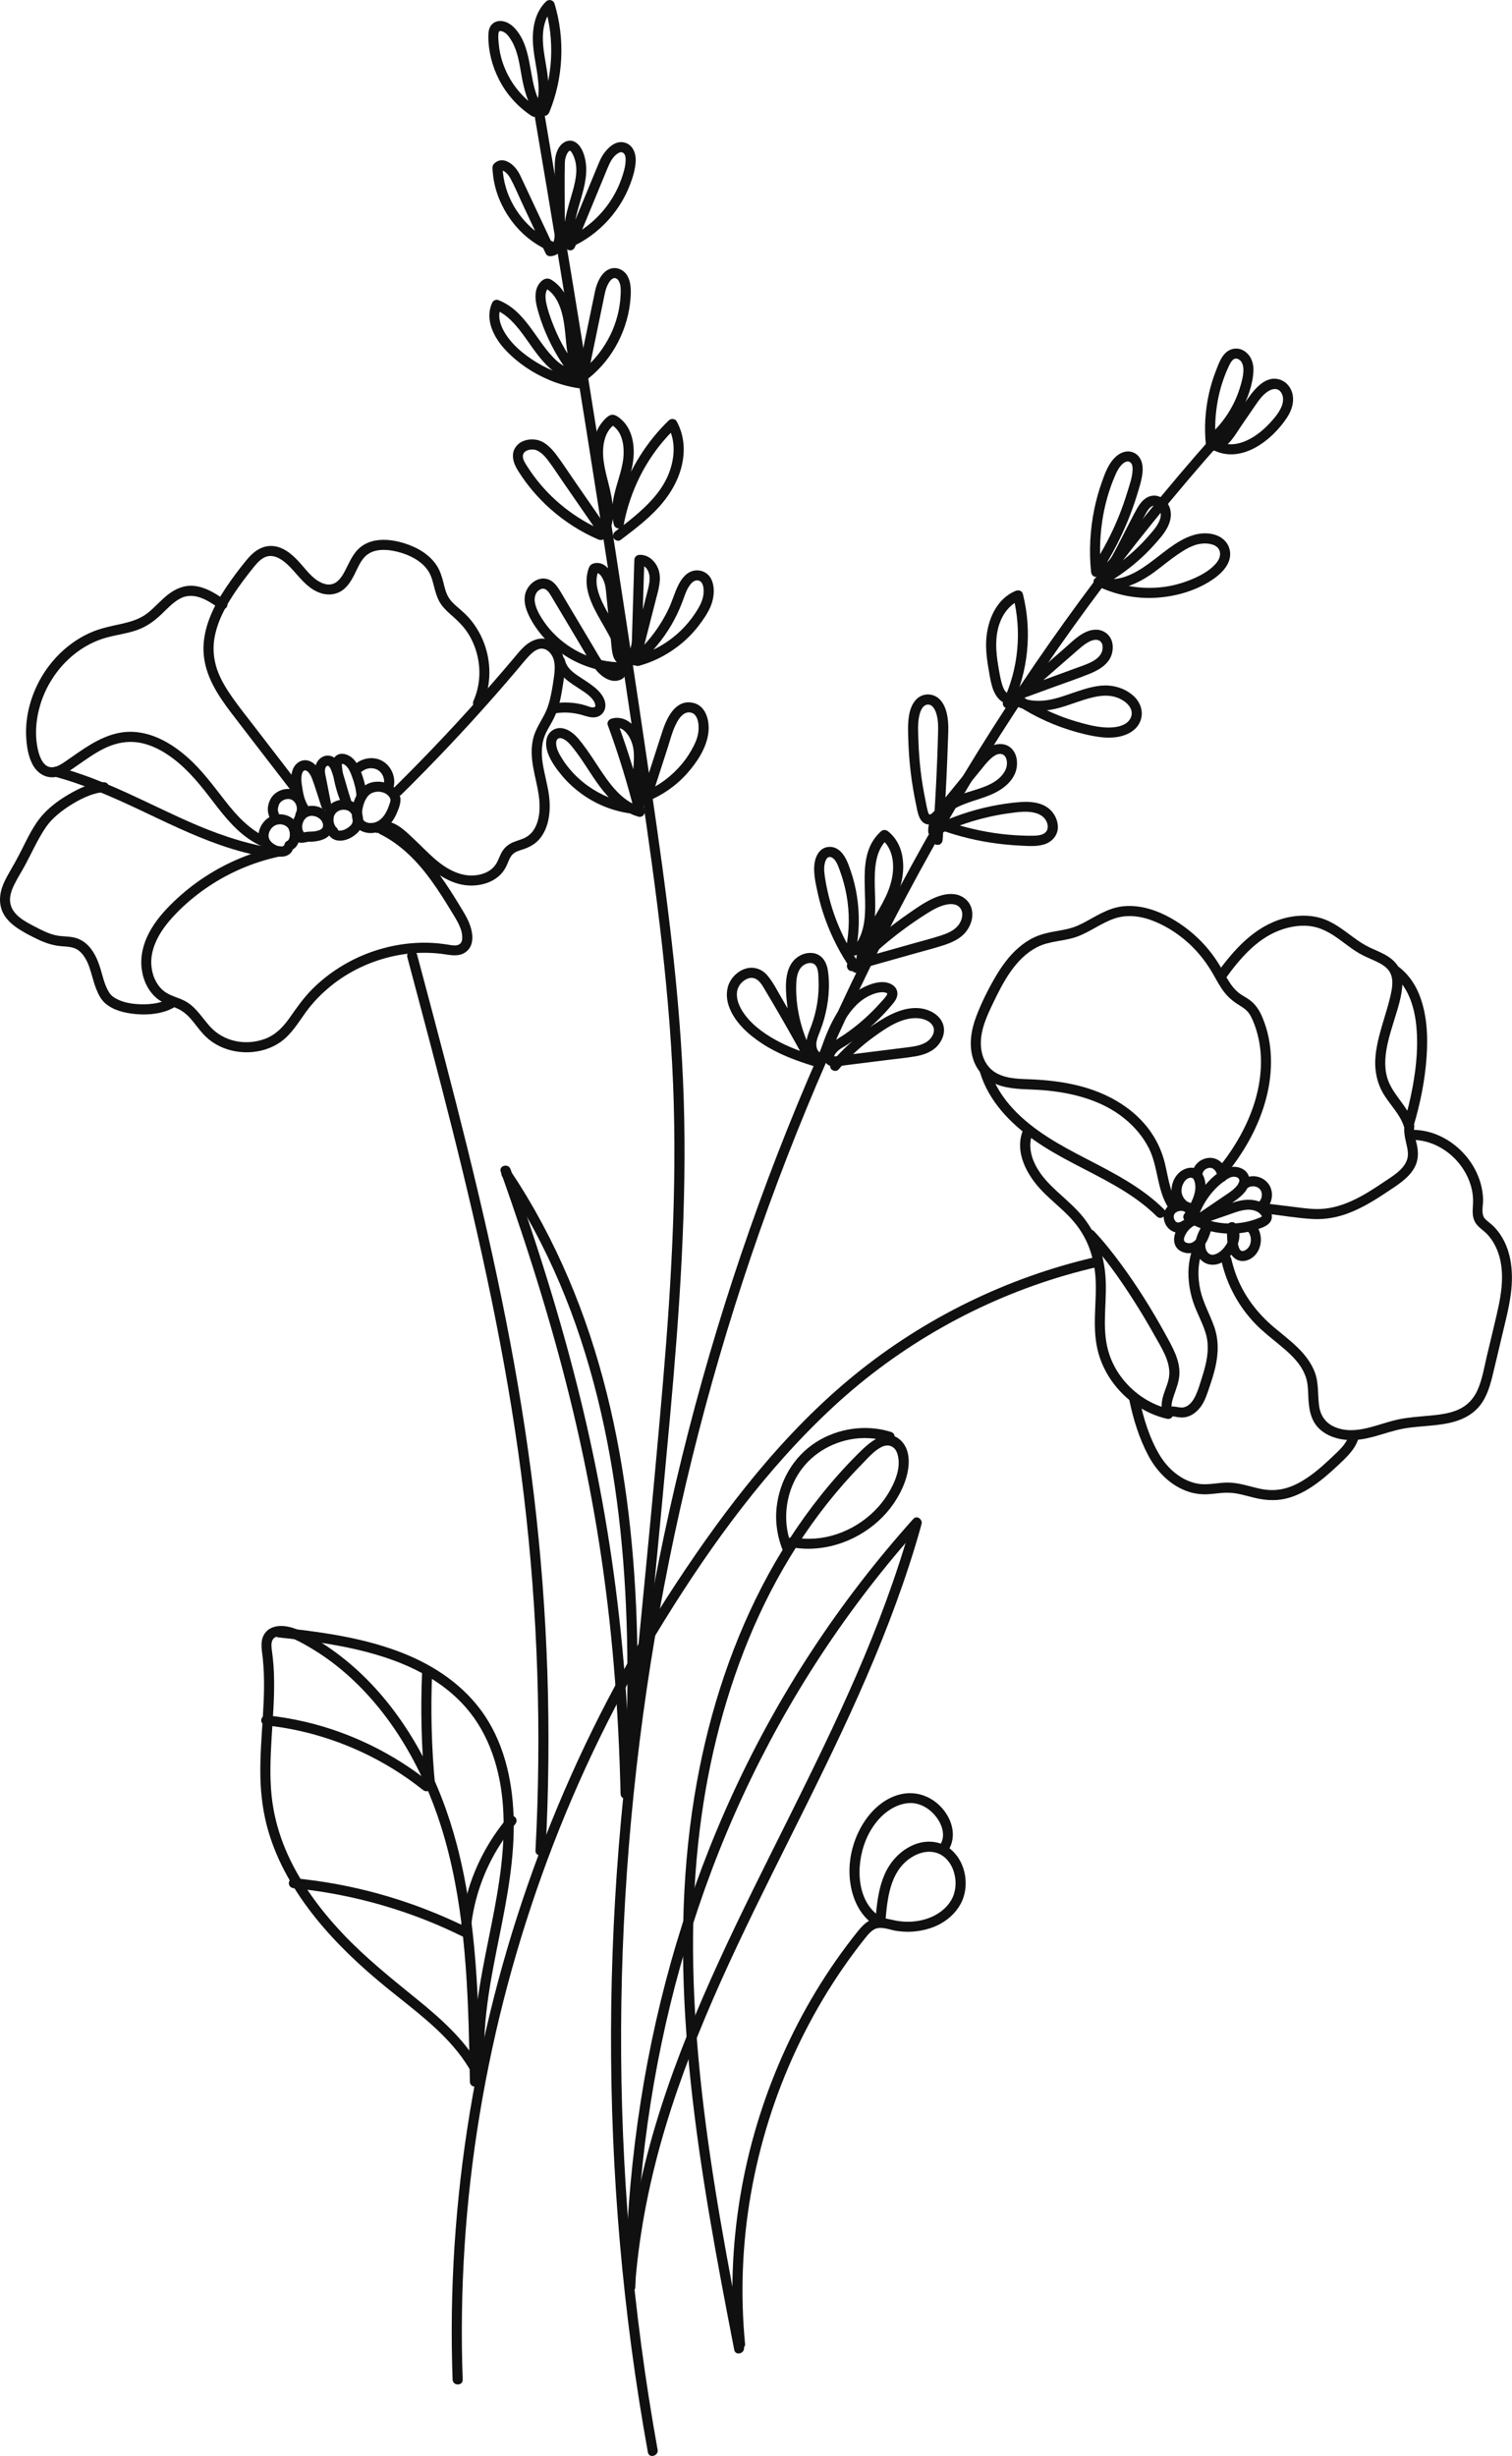<?xml version="1.0" encoding="UTF-8"?>
<svg id="Layer_2" data-name="Layer 2" xmlns="http://www.w3.org/2000/svg" viewBox="0 0 749.06 1216.17">
  <defs>
    <style>
      .cls-1 {
        fill: #101010;
      }
    </style>
  </defs>
  <g>
    <path class="cls-1" d="M325.78,1213.03c-12.39-68.64-18.36-138.39-18.08-208.14.28-69.22,6.66-138.4,18.91-206.52,12.29-68.38,30.44-135.71,54.16-201.01,23.64-65.07,52.86-128.11,87.36-188.13,34.75-60.46,74.86-117.86,119.99-171.04,5.49-6.47,11.06-12.88,16.7-19.22,2.13-2.4-1.39-5.95-3.54-3.54-46.24,52.1-87.65,108.42-123.73,168-36.22,59.81-67.08,122.84-92.37,188.03-25.32,65.27-45.01,132.72-58.78,201.36-13.71,68.3-21.6,137.79-23.33,207.44-1.74,69.63,2.71,139.4,13.52,208.21,1.36,8.65,2.82,17.28,4.38,25.89.57,3.16,5.39,1.82,4.82-1.33h0Z"/>
    <path class="cls-1" d="M248.87,582.69c11.09,16.65,20.55,34.34,28.39,52.74,7.76,18.22,13.87,37.14,18.65,56.35,4.8,19.3,8.26,38.93,10.6,58.67,2.39,20.1,3.67,40.33,4.13,60.57.46,20.23.11,40.47-.82,60.68-.12,2.53-.24,5.06-.37,7.59-.17,3.22,4.83,3.21,5,0,1.07-20.36,1.6-40.76,1.32-61.15-.27-20.34-1.35-40.68-3.5-60.92-2.14-20.16-5.34-40.22-9.91-59.98-4.5-19.43-10.35-38.56-17.79-57.08-7.49-18.64-16.52-36.65-27.27-53.64-1.35-2.13-2.73-4.25-4.13-6.35-1.78-2.67-6.11-.16-4.32,2.52h0Z"/>
    <path class="cls-1" d="M248.09,580.25c7.17,20.2,13.97,40.53,20.18,61.04,5.85,19.29,11.17,38.74,15.83,58.35,4.53,19.06,8.42,38.27,11.62,57.6,3.26,19.71,5.79,39.54,7.65,59.43,1.98,21.12,3.21,42.3,3.85,63.5.08,2.71.15,5.43.22,8.14.08,3.21,5.08,3.22,5,0-.51-21.5-1.58-42.98-3.42-64.4-1.72-20.1-4.11-40.15-7.21-60.08-3.03-19.44-6.75-38.77-11.13-57.96-4.48-19.63-9.65-39.1-15.35-58.42-6.04-20.45-12.68-40.72-19.72-60.85-.9-2.56-1.8-5.12-2.71-7.68-1.07-3.01-5.9-1.71-4.82,1.33h0Z"/>
    <path class="cls-1" d="M452.43,752.18c-18.24,20.34-34.99,42.02-49.99,64.85-14.69,22.36-27.7,45.82-38.93,70.11-11.19,24.21-20.64,49.22-28.3,74.77-7.74,25.81-13.65,52.16-17.81,78.78-4.23,27.04-6.69,54.35-7.44,81.7-.09,3.35-.16,6.7-.2,10.05-.04,3.22,4.96,3.22,5,0,.35-27.18,2.31-54.35,6.11-81.27,3.71-26.31,9.11-52.39,16.29-77.98,7.17-25.56,16.08-50.65,26.8-74.94,10.67-24.17,23.09-47.57,37.17-69.93,14.4-22.87,30.53-44.64,48.21-65.08,2.19-2.53,4.41-5.04,6.64-7.54,2.14-2.39-1.38-5.94-3.54-3.54h0Z"/>
    <path class="cls-1" d="M451.42,754.48c-7.18,25.64-16.56,50.6-27.16,75.01-10.48,24.14-22.1,47.76-33.83,71.32-11.69,23.47-23.51,46.88-34.42,70.72-10.77,23.53-20.69,47.49-28.59,72.15-8,24.95-13.86,50.58-16.73,76.63-.36,3.27-.67,6.55-.94,9.83-.26,3.21,4.74,3.19,5,0,2.12-26.08,7.39-51.81,14.91-76.85,7.43-24.76,16.99-48.82,27.56-72.39,10.64-23.72,22.26-46.97,33.87-70.23,11.74-23.53,23.46-47.08,34.17-71.11,10.78-24.2,20.55-48.88,28.22-74.25.96-3.16,1.88-6.33,2.77-9.51.87-3.1-3.95-4.43-4.82-1.33h0Z"/>
    <path class="cls-1" d="M601.89,219.76c5.17-4.46,9.54-9.91,12.78-15.92,3.25-6.03,5.97-13.15,6.29-20.06.17-3.74-1.02-7.42-4.11-9.68-2.96-2.16-6.78-1.95-9.5.48-2.55,2.28-3.78,6.01-5,9.1-1.4,3.57-2.53,7.25-3.38,11-1.91,8.44-2.45,17.19-1.53,25.8.12,1.11.69,2.1,1.84,2.41,7.58,2.04,12.24-7.04,15.72-12.11,2.3-3.35,4.61-6.7,6.91-10.06,1.72-2.5,3.56-5.13,6.14-6.83,2.02-1.34,4.69-2.03,6.41.17,1.63,2.08,1.38,4.99.43,7.28-1.21,2.94-3.41,5.56-5.54,7.89-2.16,2.36-4.55,4.54-7.2,6.34-5.28,3.58-12.1,6.11-18.23,3.13-1.21-.59-2.7-.33-3.42.9-.64,1.1-.32,2.83.9,3.42,13.84,6.73,28.8-5.02,36.15-16.17,2.18-3.31,3.53-7.08,2.9-11.06-.56-3.53-2.9-6.66-6.34-7.79-7.85-2.57-13.76,6.2-17.48,11.61-2.81,4.09-5.62,8.18-8.43,12.27-1.52,2.22-4.26,7.08-7.58,6.19.61.8,1.22,1.61,1.84,2.41-1.42-13.2.57-26.91,6.23-38.98.77-1.63,2.13-4.63,4.41-3.8,2.49.91,2.99,3.75,2.88,6.09-.13,2.94-.98,5.92-1.87,8.71-.91,2.86-2.06,5.63-3.46,8.29-3.09,5.89-7.25,11.1-12.28,15.44-1.02.88-.91,2.63,0,3.54,1.01,1.01,2.51.88,3.54,0h0Z"/>
    <path class="cls-1" d="M545.51,283.21c-1.68-16.29.55-33.44,7.25-48.46,1.02-2.28,3.06-5.94,5.85-6.26.68-.08,1.58.46,1.98,1.17.55,1.01.57,2.36.47,3.65-.25,3.54-1.59,7.17-2.62,10.55-1.18,3.86-2.52,7.67-4.02,11.42-3.41,8.55-7.71,16.74-12.69,24.48-.61.94-.35,2.25.39,3.03,2.3,2.41,5.7,2.18,8.32.4,2.9-1.97,4.57-4.78,6.16-7.81,1.9-3.64,3.81-7.28,5.71-10.92,1.82-3.47,3.53-7.03,5.48-10.42.98-1.71,2.78-4.44,4.96-3.41,2.24,1.05,2.67,3.92,2.07,6.04-.89,3.18-3.31,5.85-5.42,8.3-2.3,2.67-4.76,5.21-7.35,7.6-5.76,5.32-12.19,9.83-19.11,13.53-2,1.07-1.34,3.92.6,4.57,9.94,3.33,20.27-1.53,28.22-7.33,4-2.92,7.77-6.14,11.87-8.92,3.49-2.37,7.34-4.7,11.38-5.18,1.73-.21,3.36-.17,4.91.22,1.48.37,2.54.86,3.49,1.92.26.29.63.91.77,1.36.29.92.35,1.81.13,2.75-.48,2.04-1.94,3.73-3.44,5.11-3.26,3.02-7.61,5.17-11.72,6.77-4.2,1.64-8.65,2.81-13.14,3.34-10.34,1.21-20.97-.37-30.3-5.07-2.87-1.44-5.4,2.87-2.52,4.32,9.14,4.6,19.45,6.67,29.66,6.03,10.03-.63,20.45-3.68,28.7-9.57,4.09-2.92,8.31-7.39,7.86-12.81-.37-4.45-3.56-7.68-7.75-8.87-9.5-2.71-18.38,3.5-25.51,8.98-8.65,6.65-19.49,16.07-31.28,12.12.2,1.52.4,3.05.6,4.57,6.6-3.52,12.77-7.82,18.39-12.75,2.76-2.42,5.37-5,7.82-7.73,2.49-2.76,5.16-5.69,6.82-9.05,1.67-3.36,2.21-7.06.55-10.53-1.47-3.06-4.69-5.33-8.17-4.87-3.51.47-5.85,3.29-7.5,6.19-2.06,3.65-3.91,7.43-5.85,11.14-2.18,4.17-4.25,8.42-6.56,12.52-.76,1.35-1.79,2.64-3.06,3.54-.59.42-1.03.59-1.64.76.08-.02-.09.03-.28-.06.14.07-.24-.23-.33-.32.13,1.01.26,2.02.39,3.03,4.94-7.67,9.13-15.78,12.6-24.22,1.71-4.15,3.23-8.38,4.55-12.66,1.2-3.91,2.58-7.99,2.87-12.09.25-3.53-.83-7.46-4.27-9.09-3.84-1.81-7.78.27-10.32,3.26-2.8,3.29-4.26,7.42-5.68,11.45-1.53,4.3-2.75,8.71-3.67,13.18-2.1,10.21-2.67,20.72-1.6,31.09.14,1.34,1.05,2.5,2.5,2.5,1.24,0,2.64-1.15,2.5-2.5h0Z"/>
    <path class="cls-1" d="M501.37,349.53c8.07-17.23,10.03-36.96,5.37-55.42-.44-1.72-2.25-2.1-3.67-1.49-10.64,4.54-14.79,16.92-14.55,27.67.08,3.46.53,6.92,1.1,10.33.51,3.03.99,6.14,1.82,9.11,1.33,4.72,4.72,9.92,10.39,8.62,3.01-.69,5.33-3.12,7.57-5.08,2.55-2.22,5.1-4.44,7.65-6.66,5.16-4.5,10.33-8.99,15.49-13.49,2.2-1.92,4.33-3.93,6.93-5.3,1.73-.91,4.11-1.63,5.69-.2,1.24,1.12,1.3,3.08.85,4.72-.6,2.17-2.33,3.72-4.24,4.86-2.71,1.62-5.77,2.56-8.71,3.64l-10.68,3.91c-7.28,2.67-14.55,5.33-21.83,8-1.64.6-2.63,2.84-1.1,4.18,7.18,6.33,17.43,5.88,26.1,3.37,5.12-1.48,10.05-3.55,15.23-4.83,4.25-1.05,8.52-1.54,12.7-.02,2.99,1.08,6.16,3.37,6.98,6.3.8,2.85-.81,5.48-3.33,6.86-2.91,1.58-6.7,1.8-10.13,1.57-4.44-.3-9.18-1.56-13.57-2.84-10.91-3.17-21.2-8.2-30.46-14.78-1.1-.78-2.78-.2-3.42.9-.73,1.25-.21,2.64.9,3.42,8.89,6.32,18.77,11.23,29.17,14.53,4.99,1.58,10.15,2.9,15.34,3.57,3.98.51,8.27.43,12.09-.91,3.86-1.35,7.19-4.05,8.26-8.15,1.1-4.21-.6-8.44-3.74-11.31-3.32-3.03-7.71-4.75-12.16-5.11-5.38-.44-10.93,1.27-15.96,2.95-5.44,1.81-10.89,4.03-16.65,4.5-4.82.39-10.03-.23-13.79-3.55-.37,1.39-.74,2.79-1.1,4.18,6.5-2.38,13-4.76,19.51-7.15,6.19-2.27,12.47-4.36,18.57-6.85,4.95-2.02,10.06-5.16,11.08-10.85.44-2.45.2-5.11-1.19-7.23-1.54-2.36-4.27-3.77-7.09-3.7-6.21.17-11.09,5.46-15.44,9.25-5.16,4.5-10.33,8.99-15.49,13.49-2.61,2.27-5.22,4.56-7.84,6.82-.84.73-1.73,1.53-2.77,1.95-.98.4-1.74.28-2.43-.22-1.31-.93-2.11-3.15-2.58-4.86-.8-2.92-1.28-5.96-1.77-8.94-1.13-6.76-1.6-13.9.69-20.47,1.81-5.19,5.34-9.69,10.46-11.88-1.22-.5-2.45-1-3.67-1.49,4.32,17.09,2.62,35.59-4.86,51.57-.57,1.22-.34,2.7.9,3.42,1.08.63,2.84.33,3.42-.9h0Z"/>
    <path class="cls-1" d="M467,415.83c.8-10.49,1.44-21,1.93-31.51.25-5.3.46-10.6.63-15.9.14-4.38.53-8.84-.13-13.19-.49-3.24-1.64-6.83-4.11-9.13-2.61-2.43-6.54-2.97-9.65-1.13-3.12,1.84-4.64,5.52-5.26,8.93-.8,4.37-.55,8.93-.4,13.34.35,10.35,1.61,20.69,3.75,30.83.83,3.94,1.51,10.44,6.93,10.23,2.23-.09,4.23-1.58,5.69-3.15,1.66-1.78,3.12-3.78,4.65-5.66,3.32-4.08,6.64-8.15,9.96-12.23,1.66-2.04,3.32-4.08,4.98-6.11,1.48-1.82,2.92-3.69,4.64-5.29,1.22-1.13,2.76-2.35,4.47-2.52.71-.07,1.43.11,1.91.38.55.31.86.68,1.16,1.19.63,1.09.81,2.51.65,3.96-.15,1.34-.72,2.67-1.54,3.89-4.07,6.03-12.45,7.74-18.9,9.86-7.03,2.32-14.66,6.42-17.57,13.65-.69,1.73-1,3.6-.95,5.46.05,1.98,2.06,3,3.76,2.16,7.62-3.8,15.64-6.74,23.9-8.79,4.08-1.02,8.23-1.83,12.4-2.39,3.79-.51,7.91-1.14,11.71-.45,3,.54,5.78,1.91,6.99,4.85.97,2.34.54,4.85-2.02,5.96-1.45.63-3.12.73-4.68.77-2.08.05-4.17-.02-6.24-.11-4.38-.19-8.76-.59-13.1-1.24-9.83-1.47-19.47-4.05-28.72-7.66-1.26-.49-2.74.54-3.08,1.75-.39,1.42.48,2.58,1.75,3.08,9.04,3.53,18.44,6.07,28.03,7.56,4.93.76,9.91,1.28,14.89,1.51,4.08.19,8.76.64,12.65-.88,3.77-1.48,6.31-4.9,5.98-9.04-.3-3.82-2.5-7.4-5.79-9.38-3.87-2.33-8.59-2.59-12.98-2.26-4.69.35-9.39,1.06-14,2-10.48,2.12-20.63,5.68-30.2,10.44,1.25.72,2.51,1.44,3.76,2.16-.17-6.73,6.62-11.09,12.22-13.34,6.94-2.8,14.49-4.03,20.51-8.78,2.76-2.18,5.15-5.2,5.93-8.69.76-3.4.32-7.27-2.06-9.96-2.83-3.19-7.43-3.2-10.95-1.22-4.01,2.26-6.76,6.29-9.6,9.78-3.17,3.88-6.33,7.77-9.5,11.65-1.56,1.91-3.11,3.82-4.67,5.73-1.47,1.8-2.84,3.79-4.55,5.38-.67.62-1.72,1.6-2.14.52-.83-2.11-1.14-4.55-1.6-6.77-.98-4.75-1.78-9.53-2.34-14.35-.58-4.96-.95-9.94-1.1-14.92-.12-3.99-.46-8.3.37-12.17.32-1.48.74-2.79,1.55-4.04.56-.86,1.48-1.53,2.33-1.66.32-.05.66-.04.99-.01.44.04-.3-.07.12.03.13.03.25.06.37.1.45.13.23.07.11.02.15.07.3.15.44.24.14.09.29.18.42.28-.21-.16.02.03.09.1.85.8,1.5,1.95,1.89,3.1,1.13,3.32,1.14,6.46,1.05,9.97-.13,5.05-.3,10.1-.51,15.16-.41,10.18-.97,20.36-1.68,30.53-.17,2.48-.35,4.96-.54,7.44-.1,1.35,1.22,2.5,2.5,2.5,1.44,0,2.4-1.15,2.5-2.5h0Z"/>
    <path class="cls-1" d="M426.27,478.03c-8.81-12.47-14.74-26.78-17.29-41.84-.48-2.82-1.01-5.89-.4-8.57.27-1.18.61-2.07,1.25-2.73.19-.2.36-.33.62-.41.47-.15.82-.19,1.35.02,2.47.95,3.6,4.8,4.43,7.07,1.36,3.75,2.4,7.61,3.12,11.52,1.61,8.72,1.51,17.78-.23,26.46-.22,1.11.15,2.23,1.15,2.82,5.33,3.19,9.29-3.76,10.9-7.8,1.6-4.03,2.16-8.45,2.36-12.76.4-8.45-1.01-17.33.59-25.57.84-4.32,2.54-8.03,5.84-10.98h-3.54c6,4.69,6.86,12.67,5.45,19.73-1.78,8.87-7.16,16.24-11.5,24-2.66,4.76-5,9.78-6.1,15.14-.49,2.39,2.31,4.24,4.18,2.43,6.25-6.06,12.9-11.72,19.93-16.86,3.51-2.57,7.11-5.01,10.79-7.33,2.99-1.89,6.03-3.63,9.52-4.4,2.6-.57,5.67-.46,7.24,2.01,1.6,2.51.55,6.02-1.17,8.2-2.18,2.76-5.76,4.16-9,5.2-4.28,1.37-8.66,2.49-12.99,3.71-10.48,2.95-20.97,5.91-31.45,8.86-3.09.87-1.78,5.7,1.33,4.82,10.17-2.87,20.33-5.73,30.5-8.6,4.77-1.35,9.61-2.56,14.33-4.1,3.98-1.3,8.17-3.14,10.89-6.45,2.61-3.17,4.04-7.51,2.99-11.58-1.03-3.98-4.49-6.71-8.48-7.24-3.93-.52-7.87.78-11.37,2.45-4.02,1.92-7.75,4.59-11.41,7.11-8.94,6.17-17.36,13.08-25.16,20.64,1.39.81,2.79,1.62,4.18,2.43,2.03-9.86,8.31-17.95,12.92-26.69,4.08-7.73,6.61-16.57,4.88-25.33-.9-4.55-3.25-8.85-6.94-11.73-1.11-.87-2.43-.99-3.54,0-13,11.65-5.67,31.4-8.57,46.29-.41,2.08-.99,4.2-1.88,6.08-.45.95-.95,1.98-1.6,2.82-.27.34-.61.69-.97.92-.22.14-.32.15-.51.26-.37.23-.06-.01-.1-.04.38.94.77,1.88,1.15,2.82,1.79-8.89,1.98-17.94.61-26.9-.67-4.38-1.74-8.71-3.19-12.9-1.28-3.69-2.7-7.8-5.95-10.23-2.8-2.09-6.87-1.96-9.28.68-2.2,2.41-2.85,5.92-2.81,9.09.05,3.98.99,8.11,1.85,11.98.92,4.15,2.1,8.25,3.53,12.26,3.24,9.11,7.69,17.78,13.27,25.68.78,1.1,2.18,1.62,3.42.9,1.09-.64,1.68-2.31.9-3.42h0Z"/>
    <path class="cls-1" d="M415.47,529.54c5.23-6.06,11.12-11.56,17.63-16.24,5.96-4.28,13.13-9.26,20.8-9.14,3.02.05,6.84,1.12,8.32,4.03,1.32,2.6-.43,5.68-2.53,7.3-2.9,2.23-6.89,2.73-10.4,3.17-4.59.58-9.18,1.15-13.77,1.72l-13.56,1.7c-2.3.29-4.6.58-6.9.86-.42.05-.84.12-1.26.14-.17.01-.79-.07-.85-.03.06-.04.17.33.19.36-.09-.15.03-.26-.04-.14-.14.23.14-.3.03-.09.15-.29.36-.88.71-1.4.39-.57.89-1.08,1.41-1.54,1.28-1.14,2.95-1.92,4.38-2.86,3.34-2.2,6.54-4.61,9.61-7.17,3.01-2.52,5.88-5.22,8.58-8.07,1.37-1.45,2.7-2.95,3.99-4.48,1.33-1.59,2.73-3.31,2.77-5.48.08-3.95-3.87-5.83-7.31-5.86-3.09-.02-6.3,1.08-9.06,2.4-11.47,5.5-17.32,18.72-21.27,30.06-.52,1.49-1.01,2.99-1.49,4.5.8-.61,1.61-1.22,2.41-1.84-2.96.39-3.81-3.26-3.35-5.59.38-1.89,1.14-3.69,1.84-5.48.75-1.93,1.41-3.89,1.96-5.89,2.15-7.78,3.08-16.47,1.73-24.47-.6-3.55-2.67-6.91-6.33-7.86-3.31-.86-6.87.28-9.43,2.44-5.85,4.95-5.17,14.59-4.49,21.42.92,9.29,3.55,18.27,7.78,26.59l4.32-2.52c-4.69-8.56-9.5-17.04-14.44-25.45-2.29-3.9-4.38-8.21-7.33-11.66-2.58-3.02-6.4-4.42-10.28-3.44-3.45.87-6.52,3.45-8.2,6.56-1.95,3.63-1.94,7.99-.66,11.85,2.67,8.03,9.61,14.23,16.49,18.76,7.87,5.19,16.85,8.54,25.82,11.27,3.09.94,4.4-3.89,1.33-4.82-7.04-2.14-13.99-4.64-20.43-8.22-6.26-3.48-12.54-8.09-16.4-14.24-1.79-2.86-3.15-6.28-2.63-9.71.4-2.64,2.28-4.97,4.66-6.14,2.46-1.21,4.73-.61,6.62,1.53,1.18,1.34,2.04,2.98,2.95,4.5,1.17,1.95,2.33,3.91,3.48,5.87,5.03,8.55,9.92,17.18,14.68,25.87,1.55,2.84,5.77.33,4.32-2.52-3.43-6.76-5.73-14.07-6.8-21.58-.51-3.6-.74-7.29-.62-10.93.1-2.98.5-6.48,2.63-8.77,1.46-1.57,4.06-2.47,5.84-1.64,2.63,1.21,2.48,5.56,2.59,7.96.34,7.71-.86,15.4-3.51,22.64-1.42,3.88-3.42,7.92-2.36,12.16.9,3.58,4.28,7.03,8.21,6.52,1.15-.15,2.04-.68,2.41-1.84,1.96-6.2,4.22-12.35,7.42-18.03,2.91-5.16,6.68-10.08,11.94-12.96,2.34-1.28,5.31-2.4,7.96-2.28.39.02,1.16.17,1.43.29.28.13.44.25.52.34.25.26.02.04.02.03-.07-.29.04.16.03.19-.7,1.54-2.03,2.82-3.14,4.07-5.36,6.04-11.43,11.45-18.1,15.99-3.18,2.17-6.77,3.83-8.92,7.17-1.96,3.04-1.74,7.53,2.38,8.53,2.13.52,4.57-.15,6.7-.42,2.3-.29,4.6-.58,6.9-.86,4.69-.59,9.37-1.17,14.06-1.76,4.61-.58,9.26-1.02,13.85-1.79,3.92-.66,7.98-1.98,10.82-4.91,2.66-2.75,4.29-6.78,3.2-10.59-1.09-3.82-4.48-6.38-8.11-7.58-8.14-2.7-16.78,1.25-23.58,5.54-7.12,4.5-13.73,9.86-19.59,15.92-1.42,1.46-2.78,2.97-4.11,4.52-.88,1.02-1,2.53,0,3.54.9.9,2.65,1.03,3.54,0h0Z"/>
    <path class="cls-1" d="M264.51,55.27c17.83,104.67,34.53,209.53,50.07,314.56,7.72,52.15,15.59,104.4,18.41,157.09,2.83,52.74-.1,105.55-4.59,158.11-5.05,59.21-11.09,118.35-16.72,177.51-.3,3.2,4.7,3.18,5,0,5.08-53.32,10.34-106.62,15.17-159.96,4.76-52.57,8.53-105.37,6.88-158.18-1.63-52.08-8.76-103.77-16.3-155.27-7.69-52.51-15.67-104.97-23.94-157.39-9.36-59.33-19.08-118.59-29.17-177.8-.54-3.17-5.36-1.82-4.82,1.33h0Z"/>
    <path class="cls-1" d="M265.91,53.1c-10.59-6.92-17.79-18.96-18.85-31.58-.14-1.62-.33-3.4-.1-5.02.06-.45.19-.88.49-1.1-.21.16.24-.03.15-.02-.06,0,.58.02.51,0,2.6.36,4.38,3.15,5.56,5.22,2.87,5.07,3.67,11.07,4.69,16.71,1.24,6.85,2.82,13.63,7.21,19.21.93,1.18,3.33.88,3.93-.51,3.22-7.47,2.41-15.38,1.11-23.19-1.08-6.48-2.47-13.18-1.12-19.73.7-3.37,2.09-6.44,4.59-8.84-1.39-.37-2.79-.74-4.18-1.1,5.03,16.75,4.07,34.88-2.58,51.05-.51,1.25.56,2.75,1.75,3.08,1.43.39,2.56-.49,3.08-1.75,6.96-16.92,7.85-36.19,2.58-53.7-.55-1.82-2.81-2.42-4.18-1.1-5.01,4.82-6.62,11.8-6.58,18.54.04,7.34,2.15,14.44,2.72,21.73.33,4.2.19,8.59-1.5,12.51,1.31-.17,2.62-.34,3.93-.51-3.95-5.02-4.99-11.77-6.09-17.88-1.15-6.44-2.31-13.25-6.11-18.75-2.03-2.93-4.72-5.56-8.44-5.95-1.74-.18-3.52.36-4.76,1.63-1.53,1.57-1.78,3.77-1.79,5.86-.03,7.38,1.86,14.71,5.18,21.29,3.72,7.38,9.38,13.71,16.3,18.24,2.7,1.77,5.21-2.56,2.52-4.32h0Z"/>
    <path class="cls-1" d="M275.01,120.11c-11.57-4.6-20.62-14.96-24.26-26.79-1.04-3.38-1.64-6.85-1.77-10.38-.24.59-.49,1.18-.73,1.77.1-.11.49-.37.31-.3-.33.12.23-.03.38,0-.46-.06.58.27.38.17.28.13.57.32.82.5,1.16.85,2.08,2.06,2.76,3.31,2.14,3.94,3.85,8.17,5.75,12.22,3.92,8.35,7.83,16.7,11.75,25.04.35.75,1.35,1.28,2.16,1.24,8.51-.43,7.25-12.23,7.26-17.97,0-9.44-.21-18.9.01-28.34.03-1.26.29-2.59.8-3.81.2-.47.6-1.21.85-1.52.05-.06.35-.39.53-.53-.31.25.64-.24.15-.07.09-.03.3-.16.12-.04-.15.11.13.11.05.02-.03-.03.14.07.24.13.59.4.92,1.16,1.24,1.78.68,1.32,1.12,2.76,1.39,4.21,1.14,6.08-1.13,12.66-2.81,18.51-2.13,7.4-4.25,15.2-2.29,22.88.27,1.06,1.33,1.84,2.41,1.84,1.19,0,1.98-.8,2.41-1.84,3.56-8.61,7.11-17.21,10.67-25.82,1.79-4.34,3.59-8.68,5.38-13.02,1.14-2.77,2.72-6.11,5.52-7.57.88-.46,1.55-.55,2.36.07,1.02.78,1.11,2.35,1.09,3.55-.04,3.21-1.13,6.53-2.19,9.52-2.24,6.32-5.85,12.19-10.39,17.11-5.17,5.61-11.57,10.12-18.72,12.82-1.26.48-2.13,1.69-1.75,3.08.33,1.21,1.81,2.23,3.08,1.75,14.82-5.6,26.63-17.6,32.23-32.4,1.36-3.59,2.53-7.5,2.73-11.36.2-3.97-1.47-8.37-5.75-9.33-4.16-.93-7.63,2.23-9.9,5.33-1.22,1.67-2.06,3.5-2.85,5.41-.98,2.36-1.95,4.72-2.93,7.08-4.47,10.81-8.94,21.63-13.41,32.44h4.82c-1.68-6.57.32-13.37,2.14-19.7,1.91-6.65,4.11-13.58,3.14-20.57-.47-3.38-1.78-7.68-4.66-9.79-3.08-2.25-6.6-.73-8.52,2.18-2.13,3.24-2.19,7.04-2.2,10.76,0,4.86,0,9.73,0,14.59,0,5.44,0,10.88,0,16.32,0,1.85-.01,3.46-.56,5.19-.14.44-.52,1.26-.68,1.46-.43.54-.61.61-1.02.63.72.41,1.44.83,2.16,1.24-3.74-7.98-7.48-15.95-11.22-23.93-1.89-4.02-3.78-8.05-5.66-12.07-1.42-3.03-3.67-5.97-6.86-7.26-1.51-.61-3.24-.67-4.72.11-.72.38-1.51.97-1.94,1.7-.53.9-.32,2.08-.25,3.08.25,3.35.86,6.69,1.85,9.9,1.97,6.38,5.28,12.28,9.62,17.35,4.9,5.73,11.14,10.15,18.13,12.93,1.25.5,2.75-.55,3.08-1.75.39-1.42-.49-2.57-1.75-3.08h0Z"/>
    <path class="cls-1" d="M288.04,187.46c-7.87-1.17-15.41-3.87-22.2-8.01-6.44-3.93-12.92-9.23-16.5-16-1.79-3.39-2.86-7.58-1.11-11.21-.94.38-1.88.77-2.82,1.15,2.93,1.12,5.69,3.19,8.05,5.55,2.62,2.62,4.69,5.36,6.81,8.31,4.28,5.95,8.32,12.38,14.29,16.82,3.28,2.44,7.09,3.86,11.17,4.16.97.07,1.94-.69,2.28-1.54.4-1,.14-1.91-.52-2.73-5.47-6.76-9.97-14.41-13.18-22.49-1.55-3.88-3.04-7.98-3.82-12.1-.23-1.24-.33-2.9-.12-4.05.14-.77.31-1.31.66-1.82.2-.3.54-.61.87-.74-.64-.08-1.28-.17-1.93-.25,5.27,2.98,7.64,8.81,8.88,14.47,1.47,6.7,1.31,13.65,2.75,20.36.85,3.96,2.29,7.85,4.66,11.15,1.14,1.59,4.1,1.69,4.57-.6,1.8-8.71,3.61-17.42,5.41-26.14.89-4.32,1.79-8.63,2.68-12.95.66-3.18,1.13-6.55,3.03-9.29.59-.84,1.38-1.57,2.06-1.74.3-.08.63-.11,1.09.06.42.15.71.34,1.08.79,1.54,1.88,1.38,5.26,1.26,7.73-.33,6.7-2.09,13.38-5.01,19.41-3.43,7.06-8.34,13.23-14.49,18.11-1.06.84-.88,2.66,0,3.54,1.05,1.05,2.47.84,3.54,0,12.29-9.74,19.99-24.84,20.94-40.47.21-3.45.17-7.13-1.54-10.24-1.75-3.18-5.56-4.87-9-3.44-3.28,1.36-5.12,4.76-6.26,7.94-.67,1.88-1.01,3.85-1.41,5.79l-1.47,7.08c-2.24,10.83-4.48,21.66-6.72,32.49,1.52-.2,3.05-.4,4.57-.6-4.3-6-4.87-13.49-5.54-20.61-.64-6.75-1.57-13.69-5.06-19.65-1.69-2.88-4-5.42-6.86-7.17-3.45-2.11-6.69,1.91-7.45,5.01-.78,3.2-.23,6.5.62,9.62,1.02,3.75,2.29,7.44,3.79,11.03,3.5,8.42,8.16,16.21,13.9,23.3.59-1.42,1.18-2.85,1.77-4.27-1.29-.1-2.94-.46-4.47-1.04-.76-.29.21.1-.23-.09-.19-.09-.39-.18-.58-.27-.31-.15-.61-.31-.9-.47-.75-.41-1.47-.88-2.16-1.38-2.31-1.67-4.88-4.54-6.88-7.08-4.35-5.53-8.26-12.21-13.41-17.4-2.98-3-6.4-5.42-10.36-6.94-.95-.37-2.38.23-2.82,1.15-4.1,8.48.79,17.66,6.72,23.87,6.12,6.41,13.63,11.37,21.8,14.75,4.58,1.89,9.38,3.21,14.28,3.94,1.33.2,2.69-.33,3.08-1.75.32-1.18-.4-2.88-1.75-3.08h0Z"/>
    <path class="cls-1" d="M298.93,262.84c-13.68-5.86-25.83-15.32-34.64-27.36-1.1-1.5-2.15-3.05-3.15-4.62-.95-1.51-2.28-3.39-2.09-5.27.23-2.22,2.84-3.12,5.06-3,2.92.16,5.53,2.95,7.29,5.26,2.64,3.46,5,7.16,7.48,10.74,6.04,8.74,12.08,17.49,18.12,26.23.98,1.42,3.43,1.81,4.32,0,4.05-8.25,2.19-17.35.01-25.86-1.73-6.78-3.61-13.86-1.89-20.86.8-3.26,2.43-6.23,5.29-8.11h-2.52c5.15,2.53,6.73,8.28,6.75,13.77.03,7.48-3.18,14.39-4.75,21.6-1.04,4.81-1.39,9.75-.06,14.55.63,2.25,4.35,2.51,4.82,0,2.65-14.12,8.65-27.64,17.54-38.94,2.58-3.27,5.38-6.36,8.37-9.25-1.31-.17-2.62-.34-3.93-.51,3.9,7.09,3.31,15.55.52,22.92-2.99,7.91-8.9,14.35-15.15,19.85-3.66,3.22-7.53,6.17-11.41,9.11-1.07.81-1.64,2.16-.9,3.42.62,1.06,2.34,1.72,3.42.9,7.54-5.72,15.23-11.5,21.21-18.92,5.76-7.14,9.77-15.7,10.07-24.99.17-5.15-.96-10.29-3.45-14.81-.79-1.44-2.8-1.6-3.93-.51-10.93,10.55-19.19,23.73-24.02,38.12-1.35,4.01-2.4,8.11-3.18,12.27h4.82c-2.47-8.87,2-17.73,3.98-26.24,1.54-6.61,1.65-14.27-1.72-20.37-.8-1.45-1.84-2.82-3.06-3.93-1.22-1.11-3.28-2.87-5.04-2.66-1.69.2-3.52,2.19-4.57,3.46-1.09,1.31-1.99,2.72-2.68,4.27-2.92,6.68-2.43,14.4-.85,21.36,1.99,8.79,6.26,19.07,1.96,27.83h4.32c-5.85-8.47-11.7-16.94-17.55-25.41-2.74-3.96-5.36-8.05-8.28-11.88-2.42-3.16-5.55-6.44-9.64-7.21-3.44-.64-7.48.18-9.85,2.93-3.24,3.77-1.75,8.5.62,12.3,4.4,7.06,9.88,13.51,16.11,19.02,7.04,6.24,15.03,11.38,23.69,15.09,1.24.53,2.68.37,3.42-.9.62-1.05.35-2.89-.9-3.42h0Z"/>
    <path class="cls-1" d="M309.89,327.92c-12.52.6-25.01-4.2-34.12-12.79-2.28-2.14-4.36-4.5-6.13-7.07-1.95-2.83-3.85-5.96-4.58-9.35-.57-2.63.09-5.67,2.71-6.91,2.77-1.31,4.47,1.99,5.72,4.08,4.36,7.31,8.72,14.62,13.09,21.93,2.18,3.65,4.29,7.34,6.54,10.94,1.72,2.76,3.99,5.44,6.84,7.08,1.38.79,2.97,1.34,4.58,1.34,1.61,0,3.72-.6,4.75-1.93.79-1.02,1.07-2.73,1.28-3.98.21-1.3.33-2.61.29-3.93-.18-5.23-2.26-10.16-4.64-14.74-2.45-4.72-5.35-9.2-7.66-13.99-1.04-2.15-1.91-4.29-2.5-6.72-.13-.54-.24-1.08-.34-1.62-.07-.41-.11-.7-.15-1.36-.04-.58-.05-1.17-.03-1.76,0-.27.03-.54.05-.81.03-.47,0-.19.06-.55.19-1.2.54-2.37.99-3.5-.58.58-1.16,1.16-1.75,1.75.64-.24.68-.29,1.22-.23-.38-.04.21.08.32.12-.3-.12.33.21.43.28.05.03.67.64.79.8.42.53.74,1.15,1.05,1.75,1.41,2.78,1.49,5.76,1.79,8.77.84,8.38,1.67,16.76,2.52,25.14.33,3.22.9,6.82,4.19,8.35,2.92,1.36,5.79-.03,7.63-2.42,1.86-2.41,2.86-5.47,3.12-8.49.35-4.06.27-8.2.39-12.28.29-9.51.58-19.02.88-28.53-.83.83-1.67,1.67-2.5,2.5,3.25-.18,5,3.29,5.1,6.13.08,2.19-.4,4.31-.93,6.42-.56,2.24-1.14,4.47-1.71,6.7-2.34,9.14-4.67,18.29-7.01,27.43-.65,2.54,2.33,4,4.18,2.43,6.39-5.43,11.87-11.96,16.13-19.19,2.15-3.65,3.97-7.49,5.49-11.45,1.17-3.04,2.05-6.41,4.16-8.97.43-.53.92-1,1.38-1.3.49-.32,1.04-.53,1.42-.57.64-.06,1.01-.02,1.68.25-.34-.14.28.18.38.24.24.15.01,0-.03-.04.15.12.29.27.43.4.21.21.47.59.73,1.21-.15-.36.11.39.14.49.11.39.2.78.26,1.18-.05-.32.04.48.05.58.02.34.03.67.03,1.01,0,.71-.07,1.49-.15,1.99-.55,3.34-2.09,5.96-3.96,8.83-2.06,3.17-4.5,6.07-7.21,8.7-6.17,5.97-13.77,10.35-22.05,12.62-3.1.85-1.78,5.68,1.33,4.82,8.31-2.28,15.99-6.52,22.45-12.23,3.25-2.87,6.12-6.13,8.63-9.66,2.21-3.11,4.38-6.55,5.33-10.28.87-3.39,1-7.2-.46-10.45-1.46-3.24-4.8-5.05-8.31-4.56-3.96.56-6.59,4-8.23,7.37-1.82,3.73-2.92,7.77-4.7,11.53-4.37,9.21-10.64,17.36-18.41,23.95l4.18,2.43c2.62-10.27,5.25-20.53,7.87-30.8,1.23-4.8,3.01-10.22,1.26-15.12-1.41-3.94-5-7.35-9.41-7.11-1.38.07-2.46,1.09-2.5,2.5-.22,7.28-.45,14.55-.67,21.83l-.33,10.92c-.05,1.65-.1,3.31-.15,4.96-.04,1.43,0,2.87-.3,4.2-.23,1.04-.55,2.07-1.05,3.02-.24.46-.5.93-.82,1.35.16-.21-.43.47-.36.4,0,0-.58.5-.31.31-.01,0-.73.42-.28.21.03-.01-.71.23-.36.11.2-.07-.35-.17.04,0-.64-.28.24.3-.39-.15-.77-.55-.94-1.65-1.08-2.55-.52-3.33-.69-6.75-1.03-10.11-.36-3.61-.72-7.23-1.09-10.84-.33-3.32-.59-6.66-1.01-9.98-.33-2.6-1.07-5.17-2.39-7.45-1.18-2.05-2.99-4-5.37-4.56-1.18-.28-2.43-.21-3.57.19-1.65.57-2.11,2.15-2.52,3.68-2.36,8.74,2.29,17.3,6.48,24.67,2.4,4.22,5.08,8.6,6.7,13.01.75,2.06,1.34,4.28,1.47,6.14.17,2.42-.07,4.14-.9,6.42.38-.5.77-1,1.15-1.49-.66.45-1.16.69-1.82.6-.56-.08-1.4-.43-2.05-.82-1.67-1.03-3.06-2.6-4.16-4.2-1.48-2.16-2.74-4.5-4.08-6.74l-4.32-7.24c-2.96-4.97-5.93-9.93-8.89-14.9-1.36-2.28-2.66-4.63-4.12-6.85-1.32-2.01-2.99-3.86-5.36-4.6-4.57-1.42-9.14,1.99-10.74,6.14-1.87,4.85.4,10.29,2.82,14.5,4.35,7.56,10.81,13.87,18.3,18.3,8.48,5,18.39,7.65,28.25,7.18,3.2-.15,3.22-5.15,0-5h0Z"/>
    <path class="cls-1" d="M316.1,398.17c-15.86-1.01-30.88-10.47-38.71-24.3-.84-1.48-1.55-3.03-1.79-4.74-.17-1.27-.14-2.61.77-3.29,1.13-.85,2.82.04,3.91.8,1.59,1.12,2.83,2.74,4.03,4.26,4.6,5.83,8.23,12.37,12.65,18.33,5.01,6.75,11.05,12.8,19.34,15.18,1.87.54,3.53-1.26,3.08-3.08-3.7-14.8-8.2-29.39-13.47-43.71-.58,1.03-1.16,2.05-1.75,3.08,2.09-.65,3.79-.14,5.45,1.46,1.86,1.79,3.06,4.25,3.76,6.77,1.68,6.05-.31,12.6.3,18.83.38,3.94,1.57,7.56,4.22,10.57,1.31,1.49,3.64.57,4.18-1.1,2.89-8.95,5.78-17.9,8.67-26.85,1.18-3.67,2.14-7.53,3.77-11.03,1.12-2.41,2.79-5.34,5.22-6.3,1.08-.43,2.03-.36,3.07-.03.4.13-.27-.14.11.03.11.05.23.11.33.17.16.09.63.4.56.35-.07-.06.34.33.47.46.09.09.17.18.24.27.15.18-.09-.16.13.19.72,1.11.93,1.74,1.21,3.08.23,1.1.28,2.36.22,3.7-.14,2.79-1.05,5.41-2.3,7.9-1.58,3.15-3.49,6.17-5.74,8.89-5.06,6.13-11.58,11.1-18.97,14.07-1.25.5-2.13,1.67-1.75,3.08.33,1.19,1.82,2.25,3.08,1.75,7.61-3.06,14.48-7.77,19.94-13.91,4.99-5.6,9.7-12.66,10.61-20.26.74-6.23-1.39-14.09-8.64-14.94-8.2-.96-12.21,8.27-14.26,14.62-3.6,11.15-7.2,22.3-10.8,33.45,1.39-.37,2.79-.74,4.18-1.1-4.43-5.04-2.74-13.12-2.46-19.2.28-6.2-1.41-13.28-6.36-17.46-2.77-2.34-6.24-3.35-9.78-2.25-1.21.38-2.23,1.77-1.75,3.08,5.27,14.32,9.77,28.91,13.47,43.71l3.08-3.08c-7.31-2.1-12.62-7.73-16.96-13.71-4.81-6.63-8.83-13.82-14.11-20.1-2.95-3.5-8.01-7.06-12.61-4.31-3.96,2.36-3.92,7.55-2.53,11.41,1.49,4.12,4.23,7.87,7.02,11.21,2.85,3.42,6.16,6.41,9.76,9.02,8.12,5.9,17.88,9.42,27.89,10.06,1.35.09,2.5-1.21,2.5-2.5,0-1.42-1.15-2.41-2.5-2.5h0Z"/>
  </g>
  <path class="cls-1" d="M229.22,1178.34c-1.58-43.98,1.25-88.1,8.45-131.52,7.13-43.02,18.43-85.35,33.66-126.21,15.37-41.24,34.8-80.97,57.97-118.39,23.62-38.16,50.82-75.42,83.91-105.96,32.62-30.1,72.18-52.44,114.81-64.81,5.13-1.49,10.29-2.82,15.49-4.03,3.13-.73,1.81-5.55-1.33-4.82-43.29,10.04-84.07,30.01-118.56,58.02-35.48,28.82-64.05,65.98-89.03,104-24.33,37.02-44.86,76.48-61.44,117.55-16.62,41.16-29.21,83.96-37.5,127.57-8.27,43.51-12.32,87.84-11.82,132.13.06,5.49.2,10.98.39,16.47.12,3.21,5.12,3.22,5,0h0Z"/>
  <path class="cls-1" d="M593.16,603.91c2.29-7.48,6.99-14.43,13.35-19.04,1.41-1.03,3.2-2.29,5.04-2.18.94.06,2.25.56,2.41,1.6.26,1.66-1.66,3.51-2.75,4.5-1.51,1.37-3.25,2.45-4.93,3.59-4.72,3.21-9.44,6.41-14.16,9.62-1.03.7-1.54,1.94-1.02,3.12.47,1.07,1.75,1.86,2.95,1.45,4.96-1.72,9.92-3.44,14.88-5.16,4.09-1.42,8.88-3.45,13.19-1.72.68.27,1.34.65,1.88,1.14.29.26.58.56.8.88.11.17.25.37.31.56.07.23-.03.17.1-.05-.3.5-1.21.77-1.71.97-1.09.45-2.22.83-3.35,1.17-4.21,1.25-8.57,1.71-12.95,1.45-4.9-.29-9.75-1.6-14.13-3.81-2.86-1.45-5.4,2.86-2.52,4.32,9.68,4.89,21.16,5.94,31.53,2.68,2.33-.73,5.24-1.56,6.88-3.48,2.16-2.54.95-5.84-1.16-7.97-4.03-4.05-10.18-3.99-15.31-2.56-3.22.9-6.37,2.12-9.53,3.21-3.41,1.18-6.82,2.36-10.23,3.54.64,1.52,1.28,3.05,1.93,4.57,4.99-3.39,9.99-6.78,14.98-10.18,3.96-2.69,9.3-6.23,9.33-11.65.02-5.73-6.6-7.89-11.17-6.07-4.53,1.8-8.5,5.67-11.53,9.4-3.57,4.38-6.26,9.35-7.92,14.76-.94,3.08,3.88,4.4,4.82,1.33h0Z"/>
  <path class="cls-1" d="M617.66,588.62c.11-.11.24-.22.35-.33.42-.39-.36.23-.02.02.31-.19.62-.37.94-.54.38-.19-.54.19-.03.02.15-.05.3-.1.45-.15.18-.05.35-.09.53-.13.07-.01.14-.02.2-.04.42-.09-.03.03-.19.02.31.02.65-.05.96-.05.18,0,.37.01.55.03.07,0,.14.02.21.02.31.01-.61-.11-.19-.02.31.07.63.13.93.23.16.05.35.16.52.18.01,0-.51-.24-.28-.12.1.05.21.1.31.15.28.15.55.32.81.5.33.22-.16-.11-.18-.14.04.06.16.13.21.18.14.12.27.25.39.38.08.09.42.5.16.17-.27-.35.06.1.12.19.1.15.19.31.27.47.03.06.06.12.09.18.19.36-.03,0-.06-.17.06.3.21.6.29.9.04.18.07.35.11.53.02.09.05.35,0-.06-.07-.45-.01-.03,0,.07.02.32.03.63.01.95,0,.18-.05.36-.05.54,0,.02.11-.58.04-.33-.03.11-.04.22-.06.33-.08.38-.23.73-.33,1.11-.07.25.13-.3.12-.28-.06.09-.09.21-.14.31-.09.18-.19.36-.29.53-.09.15-.2.3-.3.45-.13.19-.22.1.15-.19-.07.05-.12.14-.17.2-.13.15-.28.3-.42.43-.05.05-.1.09-.15.14-.36.35.48-.35.08-.05-.54.4-.96.82-1.15,1.49-.16.6-.09,1.4.25,1.93.67,1.04,2.29,1.73,3.42.9,1.72-1.27,2.95-2.92,3.58-4.98.56-1.82.59-3.92.02-5.74-1.23-4-5.11-6.56-9.26-6.39-2.36.1-4.63.97-6.33,2.64-.94.92-.99,2.63,0,3.54,1.01.92,2.54.98,3.54,0h0Z"/>
  <path class="cls-1" d="M590.94,603.86c2.36-3.62,4.7-7.46,5.74-11.7.95-3.86.92-8.86-1.93-11.97-3.02-3.3-8.09-2.03-10.92.81-2.8,2.82-3.98,6.94-3.26,10.81.8,4.33,4.25,7.81,8.38,9.12,1.18.37,2.5-.34,2.95-1.45.49-1.21.02-2.39-1.02-3.12-5.87-4.11-15.73-.28-14.22,7.67.61,3.23,3.24,6.07,6.6,6.34,1.74.14,3.45-.54,4.9-1.44,1.36-.85,2.59-2.02,4.17-2.43-.64-1.52-1.28-3.05-1.93-4.57-3.43,1.47-6.3,4.31-7.81,7.73-1.61,3.65-1.34,8.06,2.6,10.02,3.12,1.55,6.89,1.04,9.57-1.13,2.99-2.41,4.3-6.22,5.34-9.78.8-2.73-3.15-4.38-4.57-1.93-2.27,3.93-4.36,8.51-2.93,13.11,1.36,4.38,5.33,7.06,9.91,6.18,4.17-.8,7.77-4.44,9.73-8.04,2.14-3.93,2.72-8.54-.25-12.18-1.36-1.67-4.39-.3-4.27,1.77.23,3.86-.03,8.28,1.42,11.94,1.63,4.11,5.62,6.02,9.77,4.04,6.56-3.13,7.61-12.8,2.6-17.73-2.29-2.26-5.83,1.27-3.54,3.54,2.6,2.56,2.32,7.94-1.21,9.69-2.14,1.06-2.88-.61-3.32-2.55-.65-2.82-.54-6-.72-8.93-1.42.59-2.85,1.18-4.27,1.77,1.47,1.81.28,4.72-.72,6.46-1.33,2.31-3.52,4.67-6.2,5.33-2.37.58-3.95-1.31-4.33-3.47-.53-2.97,1.21-5.93,2.64-8.4-1.52-.64-3.05-1.28-4.57-1.93-.66,2.27-1.35,4.79-2.98,6.59-1.35,1.48-2.98,1.95-4.66,1.3-.39-.15-.89-.57-.99-.9-.34-1.13.29-2.43.83-3.4,1.23-2.22,3.13-3.79,5.44-4.78,1.13-.48,1.47-2.11,1.02-3.12-.5-1.14-1.72-1.77-2.95-1.45-2.44.63-4.04,2.48-6.26,3.46-1.48.66-2.55-.11-3.05-1.6-.48-1.44-.12-2.78,1.59-3.55,1.6-.72,3.53-.39,5.07.69.64-1.52,1.28-3.05,1.93-4.57-2.77-.88-4.9-3.49-4.94-6.44-.04-2.52,1.64-6.35,4.6-6.49,1.21-.06,1.65,1.04,1.93,2.05.48,1.69.45,3.47.08,5.18-.88,4-3.13,7.54-5.33,10.92-1.76,2.7,2.57,5.21,4.32,2.52h0Z"/>
  <path class="cls-1" d="M595.79,581.07c.05-.18.11-.36.17-.54.07-.18.03-.1-.1.22.04-.1.09-.19.14-.29.04-.08.42-.83.51-.82-.21.27-.26.33-.14.19.05-.06.11-.12.16-.18.11-.12.22-.23.34-.34.08-.07.16-.15.24-.22.17-.14.17-.14,0,0-.17.13-.16.13,0,0,.07-.05.13-.09.2-.13.16-.1.32-.2.49-.28.18-.09.61-.18,0-.02.31-.08.61-.22.93-.29.1-.02.7-.23.3-.07-.35.14.08,0,.23,0,.19,0,.38,0,.56.01.49.01-.54-.12-.02,0,.13.03.94.18.95.28-.34-.15-.39-.17-.15-.05.05.03.1.05.15.08.17.09.33.19.49.3.52.35-.27-.28.08.06.12.11.25.22.36.34.12.12.23.24.34.36.36.39-.25-.39.02.02.2.3.39.6.55.93.28.57-.1-.39.03.09.04.16.1.31.14.47.04.16.07.32.11.48.11.54-.01-.57-.01-.01,0,.39,0,.76-.05,1.15-.17,1.3,1.27,2.56,2.5,2.5,1.5-.07,2.31-1.11,2.5-2.5.55-4.16-2.72-8.59-6.85-9.32-4.35-.78-8.88,1.97-10.02,6.29-.33,1.26.42,2.77,1.75,3.08,1.31.3,2.72-.39,3.08-1.75h0Z"/>
  <path class="cls-1" d="M608.12,580.62c8.71-10.81,15.62-23.25,19.15-36.73,3.43-13.1,3.48-27.27-1.78-39.9-1.48-3.55-3.37-6.62-6.54-8.91-1.44-1.04-3.03-1.87-4.5-2.87-1.36-.93-2.52-2.11-3.57-3.37-2.11-2.54-3.63-5.56-5.24-8.42-1.72-3.05-3.61-5.97-5.75-8.73-4.28-5.52-9.44-10.31-15.24-14.22-6.04-4.06-13-7.42-20.26-8.48-3.88-.56-7.79-.54-11.6.44-3.5.89-6.79,2.51-9.95,4.22-3.03,1.64-6,3.44-9.17,4.8-3.46,1.48-7.15,2.08-10.83,2.71-3.63.62-7.14,1.45-10.5,3.01-2.83,1.31-5.42,3.11-7.78,5.15-4.84,4.18-8.61,9.54-11.79,15.05-3.47,6-6.62,12.37-9.09,18.85-2.55,6.7-3.82,14.18-1.59,21.17,2.13,6.67,7.17,11.36,13.86,13.33,6.69,1.97,13.87,1.56,20.74,2.12,14.29,1.17,29.11,4.85,40.43,14.08,4.95,4.03,9.15,8.93,12.03,14.65,3.12,6.21,3.82,13.14,5.61,19.77.9,3.36,2.14,6.66,4,9.61,1.71,2.72,6.03.21,4.32-2.52-3.66-5.82-4.38-12.8-5.98-19.35-1.59-6.51-4.44-12.43-8.57-17.71-8.45-10.78-21.04-17.45-34.15-20.74-7.26-1.82-14.75-2.72-22.21-3.1-6.11-.31-12.91-.06-18.45-3.09-5.26-2.88-7.67-8.59-7.79-14.4-.15-7.22,3.03-14.03,6.09-20.4,5.01-10.42,11.02-22.05,21.72-27.6,6.25-3.24,13.52-2.86,20.04-5.29,6.41-2.39,11.91-6.74,18.39-8.93,6.78-2.29,13.93-1.04,20.39,1.7,6.16,2.61,11.87,6.43,16.76,10.98,4.79,4.45,8.69,9.58,11.9,15.26,1.64,2.9,3.21,5.84,5.24,8.49,2.23,2.91,4.9,4.96,8,6.87,1.39.85,2.72,1.73,3.78,2.99,1,1.19,1.73,2.64,2.35,4.05,1.3,2.92,2.23,6.03,2.91,9.15,1.37,6.24,1.5,12.71.74,19.04-1.54,12.95-6.98,25.36-14.13,36.16-1.73,2.61-3.57,5.14-5.53,7.57-.85,1.05-1.03,2.51,0,3.54.88.88,2.68,1.06,3.54,0h0Z"/>
  <path class="cls-1" d="M485.56,531.18c4.34,14.12,14.84,24.96,26.65,33.32,12.52,8.86,26.72,14.84,39.96,22.47,7.55,4.35,14.77,9.25,20.97,15.41,2.29,2.27,5.82-1.26,3.54-3.54-11.1-11.03-25.17-18.11-38.91-25.23-12.76-6.61-25.6-13.62-35.57-24.19-5.29-5.61-9.54-12.17-11.82-19.57-.94-3.07-5.77-1.76-4.82,1.33h0Z"/>
  <path class="cls-1" d="M607.05,484.66c6.89-9.56,15.16-19.4,26.44-23.8,5.42-2.11,11.48-3.14,17.25-1.97,5.83,1.18,10.55,4.6,15.22,8.09,2.42,1.81,4.85,3.63,7.47,5.14,2.35,1.36,4.86,2.37,7.32,3.5,2.16,1,4.42,2.07,6.16,3.73,1.86,1.76,2.76,4.02,2.85,6.57.11,3.04-.61,6.05-1.34,8.98-.77,3.1-1.7,6.17-2.63,9.23-1.8,5.97-3.6,11.95-4.28,18.17-.74,6.82.39,13.63,3.97,19.54,3.21,5.3,8.01,9.83,9.98,15.82.76,2.32,4.1,2.43,4.82,0,3.32-11.15,5.67-22.66,6.47-34.28.74-10.7.2-21.99-4.1-31.96-2.18-5.05-5.46-9.41-9.82-12.76-1.07-.82-2.8-.16-3.42.9-.75,1.29-.18,2.6.9,3.42,6.89,5.29,10.05,14.55,11.14,23.23,1.34,10.69.31,21.65-1.65,32.2-1.12,6.05-2.59,12.03-4.34,17.92h4.82c-1.93-5.87-6.06-10.34-9.44-15.37-1.6-2.38-2.92-4.87-3.69-7.64-.81-2.93-1-5.95-.82-8.97.37-6.31,2.33-12.46,4.15-18.47,1.86-6.14,4.19-12.63,4.28-19.12.05-3.22-.73-6.47-2.68-9.07-1.68-2.24-3.94-3.9-6.4-5.2-2.39-1.27-4.91-2.25-7.34-3.42-2.8-1.36-5.37-3.09-7.87-4.93-5.04-3.7-9.95-7.66-16.04-9.49-6.07-1.82-12.68-1.52-18.73.19-14.37,4.06-24.55,15.6-32.98,27.29-.79,1.1-.19,2.79.9,3.42,1.26.74,2.63.2,3.42-.9h0Z"/>
  <path class="cls-1" d="M695.82,556.78c-.48,3.29.14,6.37.89,9.56.64,2.71,1.26,5.51.26,8.21-1.82,4.87-7.18,7.92-11.26,10.68-10.16,6.88-21.31,13.83-34.04,13.47-3.94-.11-7.87-.71-11.78-1.19-4.04-.5-8.09-1-12.13-1.5-1.34-.17-2.5,1.27-2.5,2.5,0,1.49,1.15,2.33,2.5,2.5,7.44.92,14.94,2.19,22.42,2.62,6.74.4,13.33-.95,19.54-3.55,6.12-2.55,11.76-6.01,17.25-9.7,4.89-3.28,10.49-6.59,13.56-11.81,1.88-3.19,2.24-6.68,1.67-10.28-.52-3.32-2.07-6.8-1.58-10.2.19-1.33-.33-2.69-1.75-3.08-1.17-.32-2.88.4-3.08,1.75h0Z"/>
  <path class="cls-1" d="M699.76,564.46c9.31.04,18.07,5.06,23.66,12.37,2.84,3.72,4.88,8.02,5.83,12.61.46,2.24.6,4.52.48,6.8-.16,3.07-.52,6.23,1.08,9.02,1.32,2.32,3.72,3.68,5.57,5.51,1.84,1.83,3.3,3.98,4.46,6.3,2.35,4.69,3.27,10,3.28,15.21.02,6.52-1.29,12.91-2.76,19.23-1.53,6.59-3.13,13.16-4.7,19.75-1.36,5.69-2.3,11.82-4.72,17.18-2,4.42-5.23,7.76-9.7,9.68-4.36,1.88-9.24,2.43-13.92,2.88-5.14.49-10.33.78-15.4,1.83-10.24,2.12-21.48,8.34-31.92,3.68-4.55-2.03-6.97-5.85-7.56-10.74-.67-5.55-.08-11.2-2.17-16.51-3.79-9.61-12.54-15.6-20.15-22.02-8.35-7.05-15.01-15.78-18.81-26.1-.94-2.56-1.71-5.18-2.32-7.85-.71-3.14-5.54-1.81-4.82,1.33,2.64,11.6,8.52,22.44,16.8,30.98,3.7,3.82,7.94,7.06,12.02,10.45,3.8,3.16,7.66,6.51,10.39,10.68,1.35,2.07,2.39,4.29,2.97,6.7.67,2.75.69,5.58.81,8.39.25,5.81,1.13,11.75,5.64,15.88,3.84,3.52,9.02,5.09,14.13,5.39,6.1.35,12.08-1.46,17.85-3.19,3.2-.96,6.42-1.91,9.71-2.51,2.41-.44,4.85-.69,7.29-.91,5.29-.49,10.66-.79,15.85-2,4.85-1.13,9.55-3.23,13.08-6.82,4.22-4.3,6.13-10.12,7.55-15.83,1.68-6.78,3.24-13.6,4.86-20.39,1.61-6.76,3.38-13.51,4.32-20.4,1.59-11.65.32-24.69-8.28-33.53-.89-.92-1.88-1.72-2.87-2.53-1.02-.83-2.07-1.67-2.49-2.96-.83-2.55.02-5.59-.06-8.23-.17-5.16-1.62-10.2-4.02-14.75-4.76-9.01-13.46-16.19-23.4-18.64-2.47-.61-5.04-.92-7.58-.93-3.22-.01-3.22,4.99,0,5h0Z"/>
  <path class="cls-1" d="M506.84,559.62c-4.53,10.85,2.06,22.55,9.53,30.23,4.1,4.21,8.71,7.9,12.84,12.08,4.04,4.09,7.33,8.72,9.61,14.01,2.22,5.16,3.49,10.78,3.89,16.37.47,6.56-.12,13.13-.28,19.69-.15,6.16.11,12.42,1.83,18.37,1.38,4.78,3.59,9.35,6.46,13.42,6.55,9.27,16.29,16.24,27.41,18.77,2.24.51,3.74-1.7,2.82-3.67-1.19-2.54-.18-5.53.66-8.02,1.08-3.18,2.33-6.28,2.63-9.66.65-7.35-3.4-14.15-6.79-20.35-6.67-12.17-14.06-24-22.3-35.17-4.1-5.56-8.41-11-13.16-16.02-2.22-2.34-5.75,1.2-3.54,3.54,8.68,9.18,16.03,19.64,22.84,30.25,3.79,5.9,7.4,11.92,10.81,18.05,3.17,5.7,7.4,12.02,7.19,18.8-.11,3.61-1.82,6.98-2.88,10.37-1.12,3.61-1.43,7.22.21,10.73.94-1.22,1.88-2.45,2.82-3.67-9.2-2.1-17.33-7.47-23.2-14.83-2.84-3.56-5.12-7.68-6.59-11.99-1.85-5.42-2.32-11.06-2.28-16.76.05-6.41.65-12.81.45-19.22-.19-5.76-1.09-11.53-2.94-16.99-1.83-5.43-4.51-10.49-8.07-14.99-3.52-4.45-7.84-8.16-12.01-11.96-4.54-4.14-8.96-8.44-11.78-13.97-2.57-5.02-3.6-10.75-1.37-16.09.52-1.25-.56-2.75-1.75-3.08-1.44-.4-2.55.49-3.08,1.75h0Z"/>
  <path class="cls-1" d="M580.47,701.47c.45-.36,2.28.18,2.77.25,1.6.25,3.12.32,4.7-.1,3.05-.8,5.53-2.98,7.27-5.53,1.8-2.64,2.79-5.78,3.81-8.78,1.12-3.27,2.2-6.57,2.99-9.94,1.6-6.77,1.86-13.67-.45-20.31-2.14-6.15-5.44-11.75-6.88-18.14-1.52-6.76-1.35-14.16,1.39-20.6.53-1.24.37-2.68-.9-3.42-1.05-.61-2.89-.35-3.42.9-2.56,6.03-3.48,12.55-2.77,19.06.36,3.26,1.01,6.48,2.03,9.6,1.01,3.08,2.38,6.03,3.7,8.99,1.27,2.84,2.46,5.73,3.11,8.78.67,3.17.62,6.5.17,9.7-.49,3.41-1.43,6.76-2.47,10.04-.96,3.02-1.85,6.18-3.2,9.06-1.2,2.55-3.09,5.36-6.09,5.89-1.4.25-2.84-.23-4.23-.38-1.93-.22-3.56.2-5.08,1.43-1.05.85-.88,2.65,0,3.54,1.04,1.04,2.48.85,3.54,0h0Z"/>
  <path class="cls-1" d="M559.58,693.74c1.9,9.23,4.83,18.54,9.23,26.89,4.3,8.16,11.24,15.23,20.17,18.11,2.3.74,4.74,1.15,7.16,1.22,2.9.08,5.77-.38,8.65-.64,2.82-.26,5.57-.2,8.35.34,2.68.52,5.3,1.3,7.95,1.94,5.14,1.26,10.25,1.74,15.46.6,4.68-1.02,9.11-3.19,13.1-5.8,4.74-3.11,9.03-6.86,13.15-10.74,4.09-3.86,8.54-7.83,10.2-13.4.92-3.09-3.9-4.41-4.82-1.33-1.29,4.34-5.01,7.48-8.18,10.5-3.35,3.19-6.79,6.33-10.54,9.05-3.56,2.58-7.41,4.89-11.63,6.21-4.43,1.4-8.89,1.52-13.43.55-5.17-1.1-10.2-2.93-15.53-3.09-5.1-.15-10.21,1.44-15.3.58-8.32-1.42-15.14-7.48-19.31-14.58-4.94-8.42-7.9-18.23-9.86-27.74-.27-1.32-1.83-2.09-3.08-1.75-1.37.38-2.02,1.75-1.75,3.08h0Z"/>
  <path class="cls-1" d="M237.8,1030.85c-.34-19.72-.7-39.45-2.24-59.12-1.53-19.54-4.21-39.07-9.19-58.06-4.19-15.98-10.11-31.53-18.05-46.04-7.59-13.88-17.06-26.87-28.44-37.89-5.66-5.48-11.82-10.49-18.38-14.86-3.31-2.21-6.74-4.25-10.26-6.1-3.28-1.73-6.62-3.14-10.33-3.55-3.28-.36-6.95.32-9.2,2.93-3.18,3.7-2.03,8.43-1.55,12.82,1.05,9.76.65,19.59.05,29.37-.61,9.88-1.43,19.76-1.21,29.66.2,9,1.38,17.96,3.89,26.61,4.6,15.82,13.1,30.16,23.35,42.96,10.42,13.01,22.69,24.44,35.6,34.93,12.86,10.45,26.75,20.44,36.71,33.9,2.43,3.28,4.59,6.76,6.44,10.4,1.45,2.87,5.77.34,4.32-2.52-7.5-14.82-20.09-26.05-32.8-36.36-12.71-10.31-25.43-20.48-36.7-32.41-10.96-11.59-20.64-24.55-27.25-39.13-3.24-7.16-5.64-14.72-7.05-22.45-1.67-9.15-1.73-18.51-1.35-27.77.4-9.67,1.32-19.31,1.58-28.98.13-4.81.1-9.63-.24-14.43-.17-2.38-.44-4.74-.75-7.11-.24-1.81-.61-3.95.31-5.62.54-.98,1.36-1.44,2.46-1.71,1.04-.26,2.62-.23,3.83,0,3.41.62,6.37,2.22,9.37,3.88,6.6,3.65,12.84,7.93,18.62,12.77,11.8,9.89,21.73,21.84,29.83,34.9,8.13,13.11,14.48,27.27,19.15,41.97,5.72,17.98,9.08,36.66,11.08,55.39,2.04,19.14,2.72,38.39,3.13,57.63.1,4.67.18,9.34.26,14,.06,3.21,5.06,3.22,5,0h0Z"/>
  <path class="cls-1" d="M138.01,810.83c17.12,1.8,34.34,4.13,50.82,9.28,15.75,4.92,30.84,12.73,41.85,25.27,11.88,13.54,17.24,31.29,18.5,49,1.4,19.58-1.78,38.91-5.58,58.05-4.33,21.75-9.33,43.72-8.73,66.04.07,2.71.24,5.41.48,8.1.12,1.34,1.06,2.5,2.5,2.5,1.26,0,2.62-1.15,2.5-2.5-2.05-22.56,2.45-44.9,6.88-66.91,4.02-19.94,7.92-40.04,7.2-60.49-.65-18.53-5.08-37.46-16.34-52.53-10.47-14-25.4-23.3-41.65-29.24-16.68-6.1-34.41-8.85-51.99-10.87-2.14-.25-4.29-.48-6.43-.71-1.34-.14-2.5,1.25-2.5,2.5,0,1.47,1.15,2.36,2.5,2.5h0Z"/>
  <path class="cls-1" d="M131.91,854.39c21.99,2.33,43.41,9.71,62.28,21.23,5.31,3.24,10.42,6.81,15.27,10.69,1.05.84,2.51,1.03,3.54,0,.87-.87,1.06-2.69,0-3.54-18.01-14.43-39.14-24.81-61.62-30.11-6.41-1.51-12.92-2.59-19.47-3.28-1.34-.14-2.5,1.25-2.5,2.5,0,1.47,1.15,2.36,2.5,2.5h0Z"/>
  <path class="cls-1" d="M209.12,827.6c-.83,18.88-.35,37.81,1.44,56.62.13,1.34,1.06,2.5,2.5,2.5,1.25,0,2.63-1.15,2.5-2.5-1.79-18.82-2.27-37.74-1.44-56.62.14-3.22-4.86-3.21-5,0h0Z"/>
  <path class="cls-1" d="M145.59,935.04c22.66,2.2,45,7.67,66.15,16.1,5.88,2.34,11.66,4.94,17.34,7.75,2.87,1.42,5.41-2.89,2.52-4.32-20.95-10.36-43.33-17.78-66.34-21.85-6.52-1.15-13.08-2.04-19.67-2.68-1.35-.13-2.5,1.24-2.5,2.5,0,1.46,1.15,2.37,2.5,2.5h0Z"/>
  <path class="cls-1" d="M251.65,899.82c-10.14,11.95-17.45,26.21-21.11,41.45-1.05,4.38-1.78,8.83-2.24,13.31-.14,1.34,1.25,2.5,2.5,2.5,1.47,0,2.36-1.15,2.5-2.5,1.52-14.64,6.6-28.87,14.53-41.25,2.23-3.49,4.69-6.82,7.36-9.97.87-1.03,1.01-2.53,0-3.54-.9-.9-2.66-1.03-3.54,0h0Z"/>
  <path class="cls-1" d="M201.8,474.03c7.49,28.09,14.98,56.18,22.07,84.37,7.08,28.18,13.75,56.47,19.6,84.93,5.86,28.52,10.91,57.23,14.67,86.11,3.8,29.23,6.35,58.62,7.62,88.06,1.27,29.3,1.28,58.66.04,87.96-.15,3.63-.33,7.25-.52,10.88-.17,3.22,4.83,3.21,5,0,1.55-29.43,1.85-58.93.88-88.39-.98-29.46-3.22-58.87-6.72-88.14-3.47-28.97-8.2-57.78-13.85-86.4-5.65-28.64-12.19-57.11-19.19-85.45-7.01-28.36-14.48-56.61-22-84.84-.93-3.48-1.85-6.95-2.78-10.42-.83-3.11-5.65-1.79-4.82,1.33h0Z"/>
  <path class="cls-1" d="M138.08,419.1c-12.98,2.67-25.47,7.84-36.56,15.1-5.46,3.57-10.61,7.65-15.32,12.17-4.8,4.6-9.34,9.73-12.42,15.66-2.9,5.58-4.41,11.74-3.55,18.02.76,5.6,3.35,11.09,7.87,14.62,2.78,2.17,6.03,3.18,9.24,4.51,2.91,1.2,5.15,3.04,7.22,5.4,2.05,2.35,3.83,4.94,5.93,7.26,1.85,2.05,4.01,3.83,6.39,5.22,9.66,5.65,22.87,5.4,32.09-1.07,5.51-3.87,8.79-9.66,12.69-14.99,3.46-4.74,7.63-8.98,12.17-12.69,9.02-7.35,19.89-12.42,31.23-14.88,5.74-1.25,11.61-1.78,17.47-1.59,2.76.09,5.51.34,8.24.77,3.57.57,7.23,1.03,10.25-1.39,4.35-3.49,3.17-9.97,1.3-14.46-1.13-2.73-2.71-5.21-4.24-7.74-1.56-2.59-3.15-5.17-4.79-7.71-6.81-10.58-14.62-20.8-25-28.12-2.42-1.71-4.97-3.22-7.62-4.52-1.21-.59-2.7-.33-3.42.9-.64,1.1-.32,2.82.9,3.42,10.55,5.18,18.8,13.74,25.61,23.17,3.51,4.85,6.7,9.93,9.8,15.06,2.48,4.1,5.69,8.69,5.43,13.56-.08,1.51-.71,2.91-2.61,3.28-1.41.27-2.89-.03-4.29-.26-1.57-.25-3.15-.47-4.74-.63-5.69-.58-11.43-.44-17.1.31-11.41,1.52-22.49,5.51-32.22,11.68-4.84,3.07-9.38,6.67-13.42,10.74-4.32,4.34-7.73,9.27-11.24,14.26-3.21,4.55-6.99,8.43-12.32,10.35-4.59,1.65-9.63,2.04-14.4,1.01-5.07-1.09-9.46-3.62-12.9-7.51-3.93-4.45-7.01-9.77-12.5-12.52-2.94-1.47-6.22-2.21-9.01-3.97-2.04-1.29-3.64-3.14-4.82-5.24-2.4-4.26-3.04-9.53-2.03-14.29,1.29-6.06,4.64-11.44,8.63-16.1,4.03-4.71,8.66-8.98,13.56-12.78,9.82-7.63,21.11-13.42,33.03-16.98,2.9-.86,5.83-1.59,8.79-2.2,1.32-.27,2.09-1.84,1.75-3.08-.38-1.37-1.75-2.02-3.08-1.75h0Z"/>
  <path class="cls-1" d="M140.84,418.43c-.09.12-.19.23-.29.34-.24.25-.37.14.07-.01-.12.04-.25.17-.36.23-.3.17-.38.02.09-.01-.18.01-.68.14-.83.23.36-.21.47-.05.08-.02-.2.01-.41.01-.61,0-.11,0-.37-.07-.47-.04.12.02.23.03.35.05-.11-.02-.21-.04-.32-.06-.33-.06-.65-.15-.96-.25-.16-.05-.32-.11-.48-.17-.56-.19.5.25-.04-.01-.37-.18-.73-.36-1.08-.56-.3-.18-.58-.38-.87-.58-.49-.34.4.36-.04-.03-.13-.11-.26-.22-.38-.34-.2-.19-.4-.39-.59-.6-.04-.04-.33-.32-.32-.38.22.29.26.33.1.12-.06-.09-.12-.17-.17-.26-.1-.16-.5-1.03-.27-.42-.13-.34-.24-.69-.32-1.05l-.04-.18c-.05-.28-.04-.24.01.13-.06-.08-.03-.44-.03-.54,0-.18,0-.36,0-.54,0-.12.02-.24.03-.36-.05.36-.06.41-.01.12.08-.36.15-.71.26-1.07.06-.18.12-.35.19-.52-.22.61-.01.04.05-.08.16-.33.35-.65.56-.96.06-.1.44-.59.05-.1.15-.19.32-.38.49-.56.21-.23.44-.43.67-.64.45-.42-.44.27.08-.06.16-.1.31-.21.46-.3.16-.1.32-.19.48-.27.12-.06.68-.26.08-.05.42-.15.84-.28,1.28-.37.06-.01.13-.02.19-.03.28-.04.25-.04-.09.01.13-.06.43-.03.58-.04.34,0,.83-.07,1.15.05-.59-.21-.07,0,.1.03.19.04.37.08.56.13.18.05.36.12.55.17.26.1.24.09-.07-.04.12.05.23.11.34.16.34.17.65.38.97.59-.51-.34-.02,0,.08.08.14.13.27.26.4.4.09.09.43.58.09.08.07.11.15.21.22.32.08.13.16.26.23.39.05.09.09.18.14.27.11.24.09.19-.07-.17-.05.08.3.95.33,1.08.04.16.06.33.1.49.04.28.04.22-.02-.16.01.11.02.22.03.34.03.4.04.79.03,1.19,0,.17-.02.34-.03.51-.03.28-.02.22.03-.16-.02.11-.04.22-.06.33-.07.38-.19.73-.3,1.1-.16.53.27-.5,0-.02-.1.18-.19.36-.3.53-.24.37-.24.08.04-.02-.11.04-.31.33-.4.42-.35.36.49-.28.05-.04-.17.09-.33.19-.51.27-1.19.54-1.58,2.37-.9,3.42.79,1.23,2.14,1.48,3.42.9,3.76-1.71,4.47-6.83,3.63-10.41-1.03-4.42-5.2-7.24-9.65-7.21-4.64.02-8.53,3.17-10.01,7.48-.68,1.99-.74,4.34.03,6.31.79,2.02,2.16,3.56,3.89,4.84,3.23,2.38,8.93,3.76,11.85.13.82-1.02,1.07-2.56,0-3.54-.91-.84-2.66-1.09-3.54,0h0Z"/>
  <path class="cls-1" d="M150.65,412.37c-.2-.28-.38-.58-.53-.88-.02-.05-.05-.1-.07-.15-.11-.25-.09-.21.05.13-.06-.03-.14-.41-.16-.48-.03-.11-.31-.94-.23-1,.01,0,.05.66.03.16-.01-.23-.03-.46-.03-.68,0-.17-.07-.92.06-1.03-.01.11-.03.22-.04.32.02-.11.04-.23.06-.34.03-.17.07-.34.11-.5.07-.28.17-.55.26-.82.18-.56-.25.49.01-.04.1-.2.2-.41.31-.61.15-.26.33-.67.56-.86-.37.3-.2.24-.07.11.12-.12.23-.25.35-.38.12-.12.24-.24.37-.35.04-.04.09-.07.13-.11.21-.17.18-.14-.1.08.07-.23.84-.51,1.04-.61.49-.25-.36.06-.03.02.13-.02.28-.1.41-.14.17-.05.33-.09.5-.13l.17-.03c.28-.05.23-.04-.15.01.12-.13.86-.05,1.04-.05.17,0,.35.02.52.03.59.03-.55-.12.02,0,.34.07.68.14,1.02.24.17.05.33.11.5.17.57.18-.48-.25.05.02.29.15.57.29.85.45.12.08.25.15.37.24.1.07.19.13.28.2-.28-.22-.31-.24-.1-.07.26.24.51.46.75.72.12.13.52.42.05.03.1.08.18.24.25.35.18.27.32.55.47.83.27.51-.14-.52.02.05.08.29.16.57.24.86.18.65.04-.39.04.28,0,.24.01.47,0,.71,0-.11.11-.44-.01.04-.04.15-.07.5-.19.62l.12-.28c-.05.1-.1.2-.15.3-.02.03-.24.42-.26.41,0,0,.38-.43-.02,0-.04.04-.44.46-.47.44-.04-.03.45-.3.12-.1-.14.09-.28.18-.42.26-.15.08-.3.15-.44.23-.51.28.53-.17-.03.02-.68.23-1.35.43-2.06.55-.17.03-.37.08-.54.09.73-.02-.1,0-.25.02-.43.04-.85.06-1.28.08-.83.03-1.61.02-2.43.15-.63.1-1.24.25-1.87.36-.52.09-.05.14.08,0-.06.07-.43.03-.53.04-.25.03-.55-.14.23.06-.24-.06-.13,0,.36.17.66.42,1,1.02,1.03,1.8-.07-1.3-1.1-2.56-2.5-2.5-1.29.06-2.58,1.1-2.5,2.5.08,1.39.94,2.55,2.33,2.86.99.22,1.99.04,2.98-.14.35-.06.7-.14,1.05-.21.16-.03.32-.06.48-.09.53-.1-.56,0-.09.02.82.02,1.66-.02,2.48-.08,3.97-.33,8.74-1.86,9.62-6.35.94-4.79-2.29-9-6.59-10.68-3.73-1.45-8.32-.54-10.91,2.6-2.87,3.47-3.63,8.79-.98,12.62.74,1.07,2.23,1.67,3.42.9,1.07-.69,1.69-2.27.9-3.42h0Z"/>
  <path class="cls-1" d="M166.83,409.94c-.12-.12-.25-.25-.36-.38l-.11-.13c-.17-.21-.15-.18.07.1-.23-.15-.43-.64-.56-.88-.05-.09-.24-.37-.23-.47.04.09.08.19.11.28-.04-.11-.09-.22-.12-.33-.14-.38-.25-.78-.33-1.18-.01-.06-.02-.11-.03-.17-.04-.28-.04-.23.01.15-.06-.09-.04-.42-.04-.52-.02-.35-.02-.7,0-1.05,0-.06,0-.12.01-.17.03-.28.02-.23-.03.15-.04-.08.08-.43.1-.51.06-.28.14-.95.35-1.16-.04.09-.08.19-.12.28.05-.11.1-.21.15-.31.08-.15.16-.31.25-.45.05-.09.19-.39.29-.44-.06.08-.12.15-.18.23.07-.09.14-.17.22-.26.19-.21.39-.41.6-.59.04-.04.09-.07.13-.11.21-.17.17-.14-.11.08.03-.11.46-.31.56-.37.14-.09.29-.17.44-.24.05-.02.1-.05.15-.07.25-.11.2-.1-.13.05.15-.18.75-.26.96-.32.16-.04.33-.08.5-.11l.17-.03c.28-.04.22-.04-.16.02.02-.08,1.07-.05,1.18-.05.17,0,.34.02.5.03.58.04-.57-.13,0,0,.33.08.65.15.97.25.05.02.11.04.16.06.25.1.21.08-.13-.06.07-.02.38.19.45.22.15.08.29.17.43.26.09.06.19.12.28.19-.28-.22-.32-.25-.11-.08.2.19.4.37.59.57l.11.12c.17.21.14.16-.08-.12.06,0,.24.35.28.4.18.28.32.57.47.86.26.51-.17-.54,0,0,.06.21.14.41.2.63.04.16.08.32.11.48.01.05.02.11.03.16.04.27.04.22-.02-.18-.08.08.05.84.05.98,0,.16,0,.33-.02.49,0,.05,0,.11-.01.16-.03.28-.02.22.03-.18-.1.05-.22.95-.27,1.11-.19.57,0,0,.02,0,.01,0-.2.41-.21.44-.08.14-.16.28-.25.42l-.09.14c-.16.22-.12.18.1-.11.02.12-.45.51-.54.6-.28.28-.57.54-.87.79-.45.39.45-.3-.04.03-.19.13-.38.27-.58.39-.35.22-.71.43-1.08.61-.13.06-.33.21-.48.23.33-.14.37-.15.11-.05-.11.04-.22.08-.33.12-.37.13-.76.24-1.14.32-.05.01-.11.02-.16.03-.28.05-.22.04.18-.02-.1-.06-.51.04-.64.04-.16,0-.31-.01-.47-.01-.45,0,.6.14-.09-.02-.15-.03-.29-.08-.43-.12-.4-.1.51.29-.08-.04-.07-.04-.3-.24-.38-.24.3.24.35.27.15.1-.08-.07-.15-.14-.22-.22-.91-.95-2.64-.98-3.54,0-.93,1.02-.97,2.53,0,3.54,2.99,3.11,7.82,2.14,11.1.05,1.6-1.02,3.16-2.37,4.06-4.06.91-1.7,1.32-3.7,1.09-5.62-.48-4.08-3.21-7.71-7.39-8.5-4.11-.78-8.54.81-10.76,4.48-2.43,4-1.66,9.55,1.65,12.81.93.92,2.62,1,3.54,0,.91-.99,1-2.55,0-3.54h0Z"/>
  <path class="cls-1" d="M176.76,409.96c4.35,3.9,10.83,3.05,15.08-.54,2.08-1.75,3.6-4.15,4.67-6.62,1.17-2.7,2.59-6.04,1.5-8.97-1.94-5.21-7.86-7.44-13.02-6.57-4.86.82-7.86,4.64-9.44,9.03-1.54,4.29-2.16,10.51,1.51,13.95.99.92,2.56.98,3.54,0,.93-.93.99-2.61,0-3.54-.12-.12-.23-.25-.36-.36-.41-.35.24.44-.03-.04-.09-.15-.19-.3-.27-.45-.07-.12-.28-.67-.05-.05-.13-.35-.25-.7-.33-1.07-.03-.13-.06-.25-.08-.38-.02-.13-.05-.26-.07-.39.04.34.05.36.02.07-.05-.85-.07-1.68.01-2.53.01-.15.03-.29.05-.44-.07.6.02-.13.04-.21.09-.51.2-1.02.33-1.53.2-.79.46-1.56.76-2.32-.21.53.06-.13.09-.2.09-.19.18-.38.28-.57.22-.42.45-.84.71-1.24.08-.12.69-.93.27-.43.23-.28.46-.54.71-.79.16-.16.33-.31.5-.45-.41.34.17-.11.22-.14.37-.25.77-.46,1.18-.64-.5.23.17-.06.24-.08.21-.07.43-.14.64-.19.22-.06.44-.09.66-.15.69-.17-.49.01.23-.04.41-.03.82-.06,1.24-.05.19,0,.38.01.56.03.15.01.3.03.45.05-.29-.04-.29-.03,0,.01.44.11.88.2,1.31.34.06.02.74.29.24.07.17.07.34.16.5.24.37.19.71.41,1.05.64.57.38-.29-.32.2.16.21.21.44.41.64.63.18.2.48.6.7,1.04-.04-.08-.12-.41.07.16,0,0,.16.83.12.41.1,1.02-.44,2.3-.81,3.37-.35,1.01-.56,1.51-1.05,2.47-.25.49-.52.97-.81,1.44-.15.23-.3.46-.45.68-.04.05-.46.61-.27.36-.77.95-1.61,1.75-2.46,2.28-.97.59-1.4.77-2.63,1.03-.03,0-.83.12-.32.06-.33.03-.66.05-.98.05-.16,0-.33,0-.49-.01-.16,0-.32-.02-.49-.04.26.04.25.03-.05-.02-.23-.06-.47-.1-.7-.17-.15-.05-.3-.1-.45-.15.23.1.21.09-.06-.03-.21-.11-.42-.22-.63-.35-.14-.09-.27-.18-.4-.27.19.14.17.11-.06-.08-1.01-.9-2.54-.99-3.54,0-.92.92-1.01,2.63,0,3.54h0Z"/>
  <path class="cls-1" d="M138.64,404.23c-.09-.22-1.18-2.99-.98-3.07.03,0,.04.66.03.16,0-.11-.01-.22-.02-.34,0-.2,0-.41.02-.61,0-.09.08-.48,0-.13-.07.36.02-.07.04-.16.07-.33.15-.66.24-.98.06-.21.16-.43.2-.64.06-.32-.22.41-.06.13.06-.09.1-.2.15-.3.09-.17.19-.34.3-.5,0,0,.16-.27.19-.27-.21.26-.25.32-.14.18.05-.06.11-.13.16-.19.13-.14.66-.83.84-.81-.07,0-.41.29-.11.08.09-.06.18-.13.28-.19.21-.14.43-.27.65-.38.1-.05.2-.1.3-.15.11-.06.42-.1.09-.04-.34.06.21-.07.33-.11.21-.07.43-.13.65-.17.11-.02.22-.04.33-.07.46-.1-.4.01-.08,0,.42,0,.83-.02,1.25-.01.4.01-.17.06-.17-.03,0,0,.35.07.33.06.22.05.43.1.65.17,0,0,.31.09.32.11,0-.02-.47-.23-.14-.05.19.11.39.2.58.32.09.06.18.12.28.18.32.2-.1-.1-.11-.09.08-.02.43.38.49.44.16.15.3.32.45.48.25.27-.04-.11-.08-.12.03,0,.19.27.19.27.1.16.72,1,.64,1.16,0,0-.22-.6-.06-.14.04.13.09.26.13.39.07.24.14.48.19.72.02.11.04.22.06.33.08.41-.05-.16-.02-.17-.02,0,.04.75.04.82,0,.22-.02.44-.03.66-.03.48,0-.17.02-.18,0,0-.07.36-.08.4-.06.24-.14.47-.21.71-.14.47.06-.15.07-.14.03.04-.2.41-.22.45-.61,1.15-.33,2.77.9,3.42,1.16.61,2.76.34,3.42-.9,2.41-4.54.7-10.86-3.96-13.27-4.68-2.41-11.03-.28-13.24,4.55-.68,1.48-1.12,3.21-1.06,4.85.06,1.58.58,3.03,1.14,4.49.47,1.22,1.7,2.19,3.08,1.75,1.18-.38,2.25-1.77,1.75-3.08h0Z"/>
  <path class="cls-1" d="M153.2,399.87c-2.43-3.04-3.06-7.2-3.62-10.92-.21-1.44-.4-3.01-.21-4.62.05-.41.21-1.19.42-1.71.1-.26.44-.75.64-.91.51-.4,1.3-.28,2.03.39,1.07.98,1.78,2.46,2.27,3.8,1.64,4.47,3,9.06,4.49,13.58,1.01,3.08,5.43,1.82,4.82-1.33l-2.48-12.73c-.31-1.59-.97-3.64-.31-5.22.37-.89,1.05-1.26,1.61-.8.72.59,1.22,1.92,1.55,2.88.56,1.62,1.05,3.27,1.53,4.91,1,3.41,1.92,6.84,3.07,10.21,1.52-.64,3.05-1.28,4.57-1.93-1.58-3.32-2.51-6.98-3.26-10.57-.35-1.65-.72-3.34-.87-5.03-.04-.38-.23-1.48.12-1.73.03-.02.12.03.06.05-.26.08.28.1.39.14,2.44.94,3.65,4.27,4.48,6.54,1.05,2.9,1.9,6.06,2.08,9.04.19,3.2,5.19,3.22,5,0-.19-3.16-.9-6.32-1.89-9.33-.99-3-2.26-6.19-4.44-8.54-2.51-2.7-7.26-4.28-9.78-.7-2.05,2.91-.7,7.29-.05,10.47.85,4.17,2.02,8.3,3.85,12.16,1.21,2.55,5.48.75,4.57-1.93-1.41-4.14-2.49-8.39-3.78-12.57-1.08-3.51-2.45-8.42-6.66-9.22-2.44-.47-4.68.75-6.06,2.73-1.44,2.07-1.45,4.62-1.1,7.02.76,5.18,1.97,10.32,2.97,15.46,1.61-.44,3.21-.89,4.82-1.33-1.44-4.37-2.83-8.76-4.33-13.11-1.11-3.24-2.92-6.83-6.31-8.15-3.55-1.38-7.03.79-8.33,4.13-1.23,3.15-.72,6.63-.22,9.86.7,4.54,1.9,8.88,4.81,12.53.84,1.06,2.66.88,3.54,0,1.04-1.04.85-2.48,0-3.54h0Z"/>
  <path class="cls-1" d="M179.72,381.75c.22-.18.22-.18-.01,0,.11-.08.23-.16.34-.23.17-.11.35-.22.54-.32.18-.1.37-.19.56-.28-.52.26.15-.05.27-.09.43-.15.87-.24,1.31-.34.57-.13-.38,0,.16-.03.28-.02.55-.04.83-.04.42,0,.83.02,1.25.07-.63-.07.13.04.26.07.24.05.47.11.7.19.2.06.39.13.59.2-.53-.19.04.02.16.08.43.22.84.47,1.23.76-.47-.34.05.06.11.12.17.16.34.32.5.49.16.17.31.35.46.53-.37-.46.03.07.08.14.26.39.47.81.69,1.23.24.47-.13-.4.06.15.06.19.13.38.19.57.07.23.13.45.18.68.03.14.14.88.06.23.05.4.07.8.07,1.2,0,.27-.02.53-.04.8-.03.54.1-.44-.02.13-.1.46-.22.91-.38,1.35-.44,1.23.5,2.79,1.75,3.08,1.4.32,2.6-.43,3.08-1.75,1.71-4.78-.21-10.33-4.26-13.27-4.26-3.11-10.27-2.51-14.25.73-1.02.83-.93,2.69,0,3.54,1.08.99,2.45.89,3.54,0h0Z"/>
  <path class="cls-1" d="M198.86,393.47c16.06-15.83,31.55-32.23,46.44-49.17,3.67-4.18,7.3-8.38,10.89-12.62,1.73-2.05,3.41-4.16,5.22-6.14,1.41-1.54,3-3.16,4.98-3.96,3.82-1.54,7.03,1.75,7.97,5.24.69,2.6.48,5.37.13,8.01-.34,2.57-.76,5.15-1.23,7.7-.49,2.6-1.09,5.19-1.97,7.68-.87,2.48-2.16,4.74-3.44,7.02-1.34,2.37-2.63,4.79-3.41,7.41-.77,2.55-1.07,5.26-1.05,7.92.08,9.74,4.48,18.94,3.87,28.72-.22,3.6-1.1,7.3-3.24,10.24-.91,1.26-2.18,2.37-3.58,3.14-1.95,1.07-4.2,1.53-6.24,2.41-2.27.97-4.11,2.46-5.41,4.57-1.16,1.88-1.76,4.04-2.89,5.94-1.78,3.02-4.85,4.75-8.21,5.51-8.36,1.9-16.12-2.41-22.29-7.77-3.66-3.18-7.01-6.71-10.55-10.03-3.47-3.24-7.27-7.16-12.05-8.3-2.46-.59-4.81-.26-7.06.85-1.21.6-1.54,2.31-.9,3.42.72,1.23,2.21,1.5,3.42.9,4.06-2,8.53,2.51,11.24,4.99,3.72,3.42,7.23,7.06,10.97,10.46,6.92,6.3,15.24,11.64,24.99,10.83,4.27-.36,8.39-1.75,11.66-4.58,1.55-1.35,2.81-3.06,3.71-4.91.93-1.91,1.54-4.19,3.01-5.77,1.5-1.62,3.86-2.1,5.86-2.8,2.16-.76,4.1-1.75,5.86-3.22,3.16-2.64,5.06-6.61,5.97-10.56.96-4.19.99-8.53.43-12.78-.71-5.34-2.28-10.53-3.11-15.86-.83-5.32-.62-10.62,1.84-15.49,1.2-2.37,2.64-4.61,3.79-7,1.24-2.58,2.17-5.28,2.84-8.06.67-2.73,1.12-5.5,1.55-8.28.43-2.79.93-5.62.93-8.45.01-5.11-1.87-10.57-6.55-13.22-4.74-2.68-9.83-.7-13.56,2.71-1.91,1.75-3.52,3.81-5.18,5.78-1.84,2.19-3.69,4.36-5.56,6.53-15.2,17.71-31.07,34.86-47.54,51.4-2.02,2.02-4.05,4.04-6.08,6.05-2.3,2.26,1.24,5.8,3.54,3.54h0Z"/>
  <path class="cls-1" d="M275.06,328.25c1.49,6.54,7.6,9.92,12.77,13.34,2.36,1.56,5.08,3.33,6.49,5.83.29.52.55,1.23.59,1.71.04.53.04.82-.36,1-1.26.57-3.27-.45-4.47-.81-5.21-1.58-10.65-1.82-16.01-.97-1.33.21-2.08,1.88-1.75,3.08.39,1.42,1.74,1.96,3.08,1.75,4.77-.76,9.54-.23,14.13,1.22,2.11.66,4.48,1.27,6.64.47,2.19-.82,3.58-2.79,3.73-5.1.26-3.95-2.68-7.27-5.55-9.59-2.72-2.2-5.74-3.94-8.6-5.93-2.75-1.91-5.13-4.1-5.86-7.32-.72-3.14-5.54-1.81-4.82,1.33h0Z"/>
  <path class="cls-1" d="M238.95,349.42c4.13-9.2,4.6-19.76,1.43-29.34-1.58-4.79-4-9.21-7.19-13.11-1.66-2.03-3.57-3.77-5.55-5.48-1.98-1.71-4.07-3.44-5.43-5.7-1.38-2.3-1.94-4.96-2.6-7.53-.69-2.67-1.5-5.35-2.94-7.72-2.69-4.42-7.02-7.66-11.69-9.74-8.87-3.96-21.76-6.15-28.71,2.46-2.7,3.35-4.13,7.39-6.28,11.07-1.9,3.26-4.7,5.97-8.91,4.88-5.1-1.32-8.57-6-11.85-9.76-3.39-3.89-7.7-8.07-13.02-8.94-5.87-.95-10.45,2.39-14,6.72-3.68,4.48-7.2,9.15-10.42,13.97-6.18,9.26-11.41,20.02-10.96,31.42.47,11.78,7.08,21.67,14,30.74,8,10.48,16.08,20.9,24.13,31.35,2.03,2.64,4.06,5.27,6.09,7.91.82,1.07,2.15,1.64,3.42.9,1.05-.61,1.73-2.34.9-3.42-7.81-10.15-15.62-20.3-23.44-30.45-3.65-4.74-7.41-9.43-10.85-14.33-3.07-4.37-5.94-9.02-7.63-14.12-1.62-4.9-2.08-10.11-1.21-15.22.89-5.19,2.84-10.11,5.32-14.73,2.61-4.87,5.75-9.44,9.05-13.87,1.55-2.08,3.14-4.14,4.77-6.16,1.53-1.9,3.16-3.85,5.33-5.04,4.21-2.31,8.58.45,11.67,3.33,3.94,3.66,6.89,8.18,11.24,11.42,4.2,3.13,9.48,4.67,14.42,2.31,3.74-1.79,5.94-5.54,7.72-9.1,1.65-3.31,3.12-7.12,6.08-9.41,3.69-2.86,8.93-2.77,13.28-1.9,4.56.92,9.16,2.65,12.89,5.49,1.76,1.34,3.31,2.99,4.45,4.9,1.31,2.21,1.92,4.7,2.55,7.17.66,2.59,1.38,5.21,2.69,7.56,1.34,2.38,3.3,4.34,5.33,6.13,3.63,3.19,6.97,6.3,9.44,10.51,4.55,7.73,6.16,17.27,4.2,26.04-.48,2.14-1.14,4.26-2.04,6.26-.55,1.23-.36,2.69.9,3.42,1.07.63,2.86.34,3.42-.9h0Z"/>
  <path class="cls-1" d="M111.46,297.13c-4.58-3.2-9.49-6.36-15.17-6.99-4.89-.54-9.32,1.36-13.11,4.32-3.53,2.76-6.43,6.22-9.93,9.02-3.87,3.09-8.56,4.44-13.32,5.49-4.95,1.09-9.85,2.06-14.54,4.05-3.99,1.69-7.68,3.91-11.1,6.56-6.85,5.31-12.41,12.32-16.1,20.16-3.73,7.92-5.72,16.72-5.2,25.5.27,4.5.99,9.21,3.11,13.25,2.37,4.51,6.79,7.28,11.95,6.19,2.67-.56,5.07-2.08,7.29-3.59,2.19-1.49,4.34-3.03,6.52-4.52,4.17-2.86,8.5-5.7,13.28-7.44,4.52-1.64,9.35-2.23,14.1-1.35,4.76.89,9.17,2.91,13.22,5.53,8.41,5.42,15.02,13.13,21.07,21,5.91,7.68,11.69,15.6,19.77,21.16,2,1.38,4.11,2.56,6.31,3.57,1.23.56,2.69.35,3.42-.9.63-1.08.34-2.85-.9-3.42-8.56-3.94-14.81-10.74-20.52-18.05-5.97-7.64-11.66-15.47-19-21.89-7.36-6.43-16.2-11.68-26.15-12.35-10.42-.7-19.56,4.57-27.82,10.29-2.06,1.42-4.09,2.88-6.17,4.28-1.92,1.3-4.13,2.83-6.53,2.95-4.05.2-5.99-4.29-6.87-7.59-2.04-7.7-1.35-16.11.97-23.65,4.79-15.6,17.31-28.96,33.28-33.14,4.94-1.3,10.07-1.93,14.89-3.7,4.62-1.69,8.35-4.43,11.88-7.81,2.96-2.83,5.8-5.99,9.52-7.85,4.16-2.08,8.7-1.04,12.65,1.03,2.34,1.22,4.52,2.71,6.68,4.21,1.11.77,2.78.2,3.42-.9.73-1.25.21-2.64-.9-3.42h0Z"/>
  <path class="cls-1" d="M27.15,384.6c14.37,3.85,27.98,9.81,41.4,16.13,13.31,6.28,26.54,12.82,40.45,17.68,8,2.79,16.21,4.98,24.58,6.34,1.33.22,2.69-.35,3.08-1.75.33-1.19-.41-2.86-1.75-3.08-14.59-2.36-28.53-7.33-42-13.32-13.5-6-26.64-12.79-40.28-18.47-7.87-3.28-15.91-6.16-24.14-8.36-3.11-.83-4.44,3.99-1.33,4.82h0Z"/>
  <path class="cls-1" d="M51.53,387.34c-5.54-.06-11.07,2.47-15.82,5.08-5.1,2.8-10.12,6.29-14.1,10.57-4.83,5.19-7.9,11.95-11.07,18.2-1.77,3.5-3.67,6.91-5.63,10.3-1.91,3.32-3.84,6.84-4.58,10.63-.73,3.74-.3,7.58,1.68,10.88,1.71,2.86,4.3,5.06,7.05,6.89,2.87,1.91,5.99,3.49,9.09,5,3.73,1.81,7.54,3.21,11.69,3.61,3.31.32,6.75.16,9.44,2.43,2.35,1.98,3.85,4.85,4.88,7.7,1.24,3.46,1.98,7.08,3.29,10.52,1.07,2.81,2.4,5.71,4.73,7.71,4.02,3.47,9.51,4.75,14.66,5.26,5.16.51,10.74.19,15.66-1.55,1.1-.39,2.19-.85,3.21-1.42,2.82-1.56.3-5.88-2.52-4.32-.4.22-.82.43-1.24.62.46-.21-.28.11-.31.12-.24.09-.47.18-.71.26-1.11.38-2.25.67-3.4.9-2.25.44-4.63.62-7.11.59-4.61-.05-9.56-.78-13.4-3.09-1.01-.6-1.22-.76-1.98-1.53-.16-.16-.31-.33-.47-.51-.48-.55.25.39-.16-.21-.52-.76-.97-1.58-1.38-2.41-1.47-3.01-2.21-6.33-3.16-9.52-1.84-6.19-4.91-12.78-11.34-15.26-3.49-1.35-7.29-.84-10.89-1.64-3.62-.81-6.92-2.5-10.18-4.2-4.77-2.49-10.88-5.49-12.25-11.21-.79-3.26.38-6.67,1.8-9.58,1.62-3.34,3.65-6.45,5.41-9.71,3.43-6.37,6.33-13.05,10.45-19.02,1.45-2.1,3.32-4.09,5.54-5.98,2.35-2.01,4.9-3.78,7.55-5.38,2.64-1.6,5.4-3.06,8.3-4.14,2.53-.94,4.87-1.6,7.29-1.57,3.22.04,3.22-4.96,0-5h0Z"/>
  <g>
    <path class="cls-1" d="M369.12,1160.78c-2.41-24.81-1.42-49.94,2.89-74.49,4.31-24.55,11.81-48.58,22.36-71.17,5.26-11.26,11.25-22.17,17.95-32.63,3.39-5.29,6.96-10.47,10.71-15.52,1.83-2.47,3.7-4.91,5.63-7.3,1.68-2.08,3.68-4.61,6.53-4.94,3.04-.35,6.17,1.04,9.16,1.46,2.71.38,5.44.52,8.17.29,5.41-.45,10.82-2.01,15.36-5.05,4.36-2.93,7.91-7.08,9.51-12.13,1.42-4.47,1.33-9.52-.1-13.98-1.4-4.36-4.08-8.31-7.97-10.8-4.56-2.92-10.43-3.23-15.47-1.44-5.54,1.97-10.24,5.97-13.38,10.92-3.49,5.5-5.03,12-5.89,18.37-.44,3.23-.72,6.46-.98,9.71,1.25-.72,2.51-1.44,3.76-2.16-13.24-7.19-13.54-26.02-8.55-38.37,2.77-6.87,7.62-13.37,14.37-16.72,2.88-1.43,6.4-2.3,9.57-1.9,3.11.39,6.11,1.92,8.44,3.98,4.82,4.24,8.39,11.85,4.04,17.34-.84,1.06-1.03,2.5,0,3.54.87.87,2.69,1.06,3.54,0,5.22-6.6,3.75-15.09-1.2-21.39-5.13-6.54-13.27-9.83-21.43-7.9-8.76,2.07-15.63,8.96-19.81,16.68-4.17,7.7-6.15,16.67-5.3,25.41.92,9.48,5.12,18.94,13.81,23.66,1.76.95,3.61-.27,3.76-2.16.91-11.25,2.05-24.89,12.25-31.89,4.08-2.8,9.3-4.29,14.06-2.35,3.42,1.39,6.02,4.59,7.29,8.07,1.43,3.91,1.62,8.11.36,12.07-1.37,4.31-4.76,7.79-8.64,10.03-4.32,2.5-9.34,3.61-14.3,3.6-2.56,0-5.05-.34-7.54-.92-3.37-.78-6.84-1.55-10.17-.2-2.82,1.14-4.92,3.34-6.8,5.66-1.92,2.37-3.78,4.79-5.61,7.23-3.68,4.91-7.2,9.94-10.54,15.09-6.6,10.17-12.54,20.77-17.77,31.7-10.5,21.94-18.25,45.19-22.95,69.06-4.69,23.86-6.42,48.33-4.86,72.6.19,2.99.44,5.97.73,8.95.13,1.34,1.06,2.5,2.5,2.5,1.25,0,2.63-1.15,2.5-2.5h0Z"/>
    <path class="cls-1" d="M368.57,1162.25c-8.15-41.98-16.14-84.05-20.88-126.57-4.54-40.79-6.16-82.15-1.79-123.03,3.7-34.62,11.79-68.94,25.07-101.17,13.13-31.86,31.7-61.67,55.9-86.31,2.97-3.02,6.05-6.75,9.9-8.66,3.48-1.72,6.61-.29,7.77,3.3,2.14,6.63-1.12,14.16-4.52,19.77-7.57,12.49-21.62,21.22-36.22,22.29-3.66.27-7.33.08-10.94-.62-3.14-.61-4.49,4.21-1.33,4.82,15.66,3.04,31.91-2.25,43.63-12.88,5.77-5.24,10.31-11.8,13.02-19.11,2.35-6.32,3.58-15.31-1.71-20.6-7.25-7.25-16.12,1.13-21.37,6.37-6.42,6.4-12.47,13.17-18.14,20.24-11.3,14.1-21.11,29.34-29.41,45.39-16.86,32.58-27.69,68.12-33.57,104.27-6.71,41.26-6.84,83.3-3.35,124.89,3.74,44.54,11.53,88.62,19.93,132.48,1.05,5.49,2.11,10.98,3.18,16.47.61,3.16,5.43,1.82,4.82-1.33h0Z"/>
    <path class="cls-1" d="M441.49,709.11c-12.32-3.94-26.31-1.91-37.19,5.02-11.3,7.2-18.22,19.33-19.58,32.57-.76,7.45.46,14.94,3.42,21.8.53,1.24,2.36,1.52,3.42.9,1.28-.75,1.43-2.18.9-3.42-4.6-10.67-3.75-23.52,1.66-33.72,5.49-10.34,15.54-17.23,26.95-19.45,6.34-1.23,12.94-.84,19.09,1.12,3.07.98,4.39-3.84,1.33-4.82h0Z"/>
  </g>
</svg>